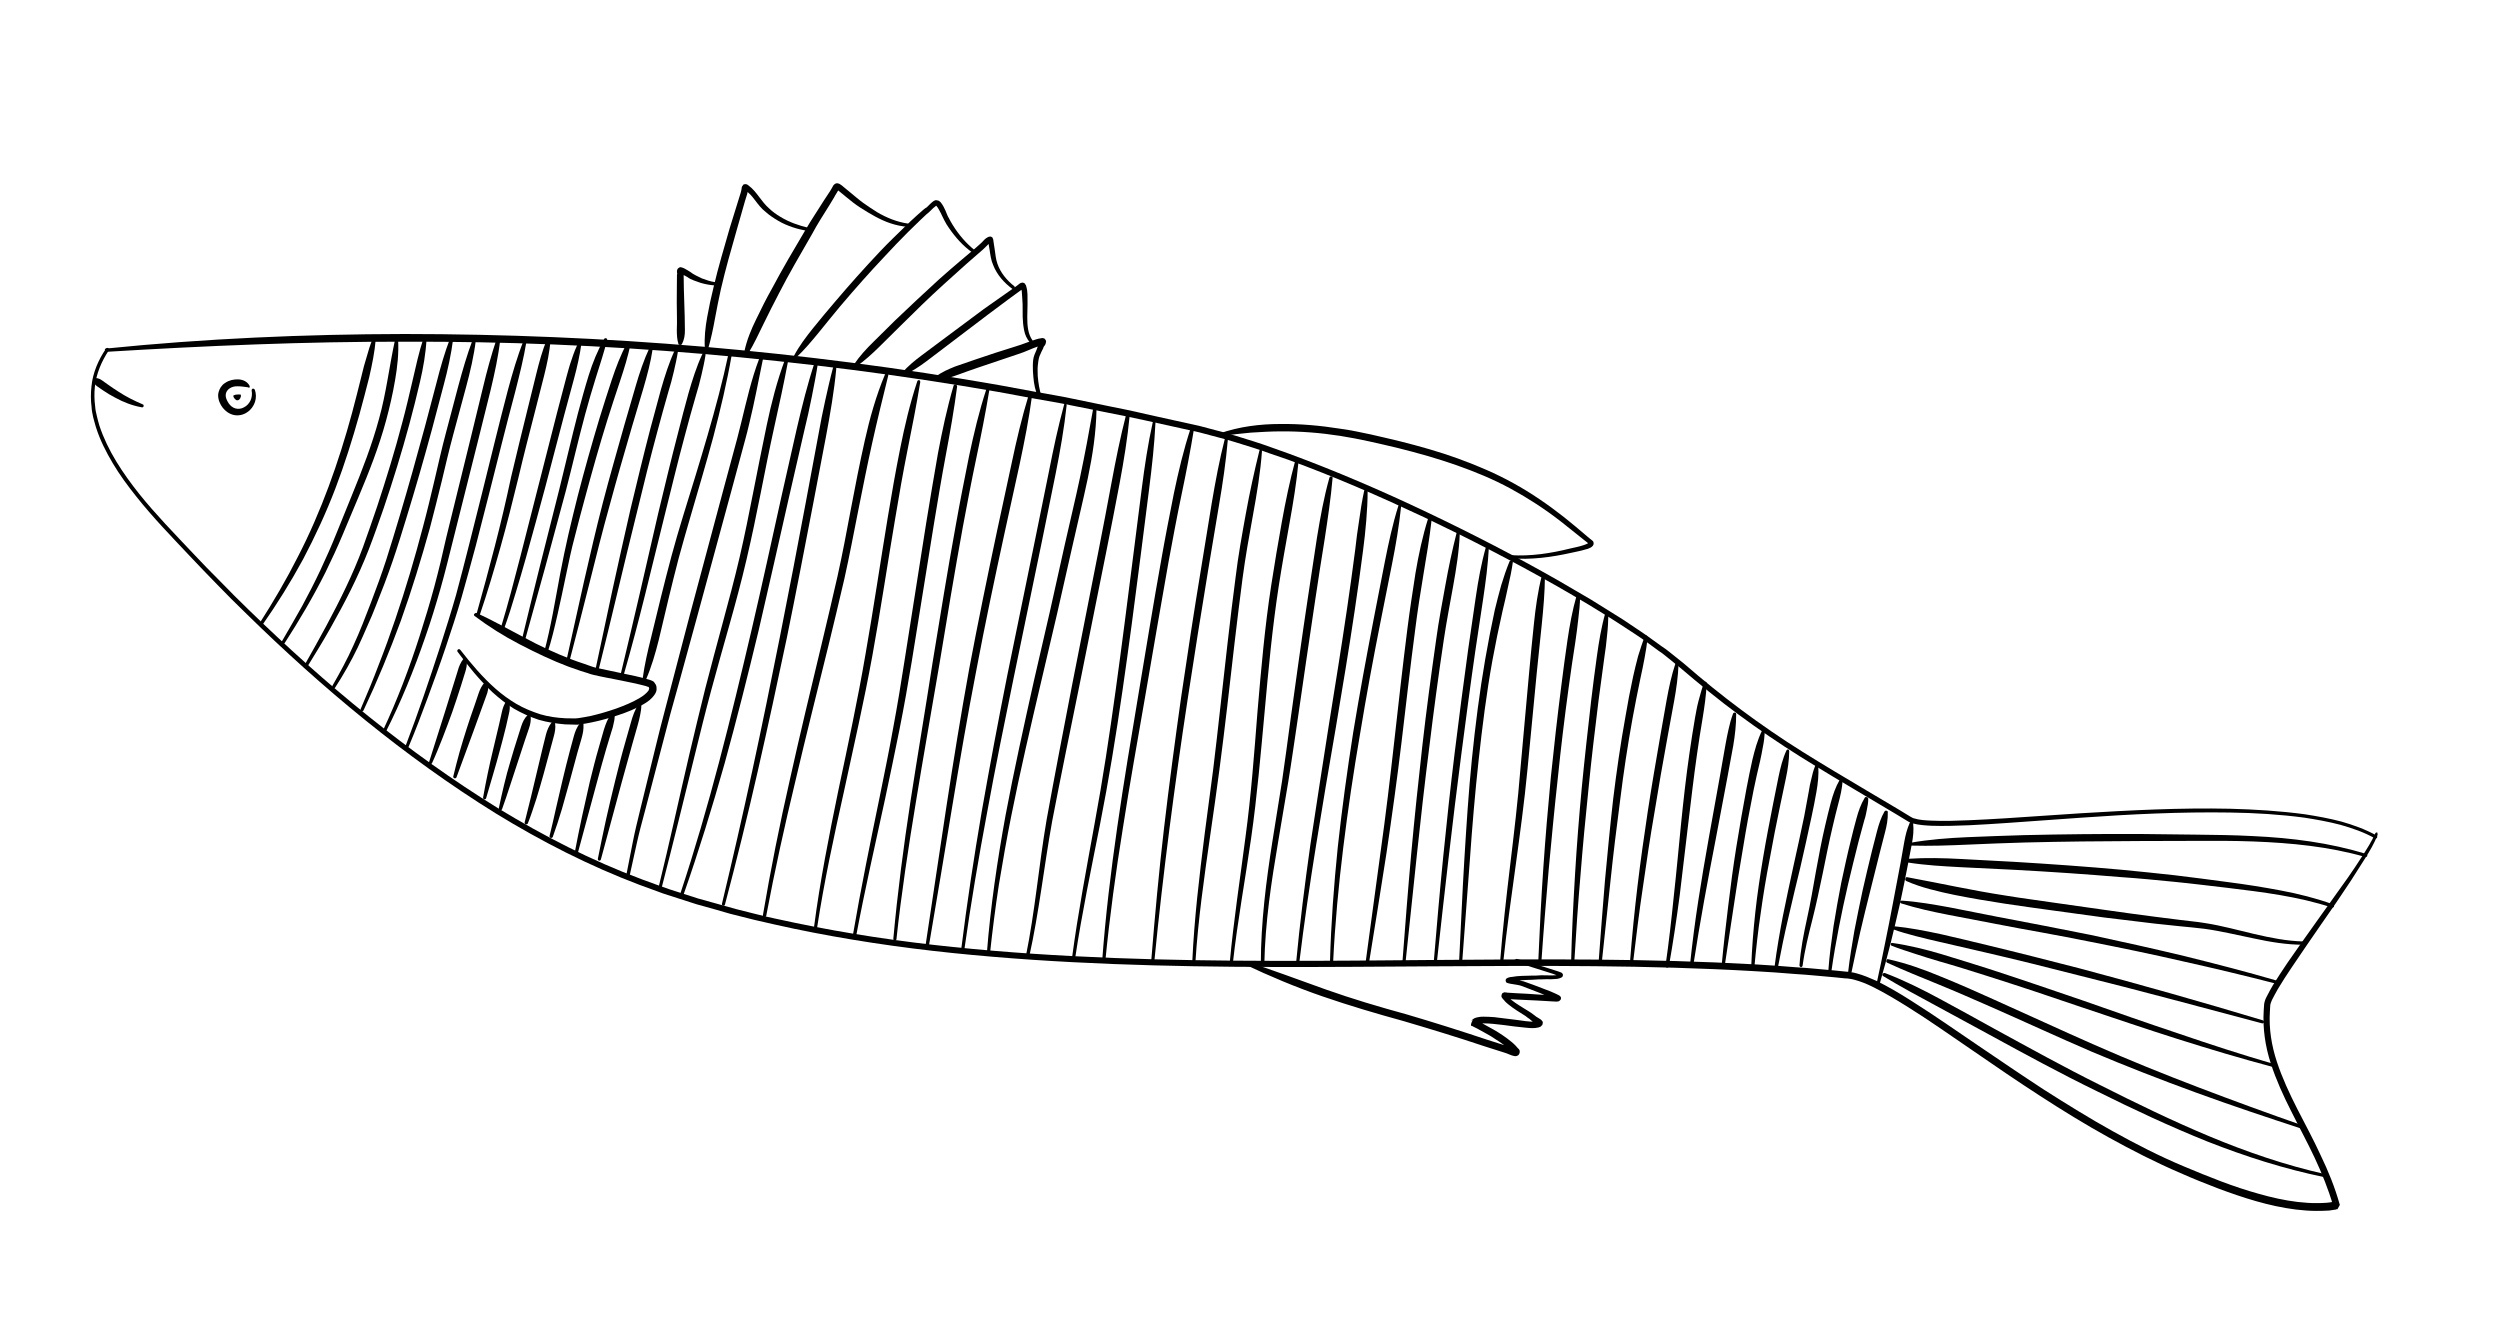 <svg width="726" height="388" viewBox="0 0 726 388" fill="none" xmlns="http://www.w3.org/2000/svg">
<path d="M30.755 101.222C59.565 98.302 88.472 97.052 117.448 96.994C146.404 97.009 175.356 98.198 204.118 100.667C232.953 103.156 261.618 106.852 290.093 111.829L300.754 113.798L306.057 114.736C307.849 115.055 309.642 115.375 311.414 115.767L322.015 117.955C325.579 118.667 329.071 119.359 332.596 120.216L343.158 122.551L348.475 123.728L353.733 125.123L356.362 125.822C357.238 126.054 358.095 126.36 358.971 126.593L364.17 128.208C365.903 128.746 367.616 129.357 369.329 129.969L374.469 131.803C388.061 136.821 401.31 142.531 414.348 148.733C427.386 154.934 440.232 161.555 452.775 168.721C455.897 170.489 458.98 172.404 462.102 174.172C465.185 176.087 468.267 178.001 471.277 179.896C474.247 181.938 477.33 183.852 480.261 186.039L482.487 187.648L483.61 188.416L484.713 189.257L488.96 192.655C494.411 197.39 499.994 201.926 505.729 206.189C511.464 210.451 517.404 214.534 523.497 218.343C529.589 222.153 535.794 225.836 541.999 229.519L551.307 235.043L553.592 236.433L554.734 237.128L555.007 237.278L555.279 237.429C555.406 237.541 555.625 237.599 555.844 237.657C557.431 238.157 559.209 238.237 560.988 238.318C564.544 238.48 568.18 238.349 571.743 238.199C575.306 238.049 578.961 237.845 582.544 237.622L604.225 236.175C618.628 235.302 633.157 234.54 647.629 234.86C654.855 235.056 662.095 235.49 669.27 236.456C672.874 237.021 676.458 237.66 679.964 238.59C683.449 239.594 686.876 240.817 690.144 242.624C690.343 242.756 690.43 243.013 690.278 243.286C690.146 243.486 689.887 243.574 689.615 243.423C686.492 241.655 683.119 240.524 679.707 239.54C676.274 238.629 672.69 237.99 669.159 237.444C662.058 236.498 654.818 236.064 647.645 235.96C633.226 235.733 618.789 236.441 604.346 237.46L582.719 238.999C579.137 239.222 575.461 239.499 571.899 239.649C568.263 239.78 564.7 239.93 560.977 239.803C559.126 239.703 557.347 239.622 555.376 239.098C555.156 239.04 554.864 238.963 554.665 238.832L554.32 238.662L554.047 238.511L552.905 237.816L550.619 236.427L541.312 230.902C535.107 227.219 528.902 223.536 522.809 219.727C516.717 215.917 510.704 211.815 504.895 207.533C499.087 203.251 493.451 198.623 487.981 193.961L483.807 190.582L482.776 189.761L481.653 188.993L479.5 187.403C476.643 185.235 473.56 183.321 470.57 181.353C467.58 179.384 464.477 177.543 461.395 175.629C458.292 173.787 455.19 171.945 452.068 170.177C439.579 163.103 426.733 156.483 413.768 150.301C400.71 144.172 387.554 138.409 374.014 133.483L368.928 131.741C367.215 131.13 365.575 130.538 363.842 129.999L358.716 128.404C357.84 128.171 356.983 127.865 356.107 127.633L353.478 126.935L348.293 125.558L342.976 124.381L332.414 122.047C328.869 121.262 325.378 120.57 321.813 119.859L311.192 117.744C309.42 117.351 307.628 117.032 305.909 116.732L300.605 115.794L289.945 113.825C261.543 108.867 232.858 105.244 204.096 102.775C175.334 100.306 146.455 99.137 117.625 99.233C88.762 99.164 59.855 100.414 31.049 102.161C30.81 102.176 30.557 101.952 30.543 101.713C30.311 101.417 30.516 101.237 30.755 101.222Z" fill="black"/>
<path d="M690.41 242.578C689.446 244.98 688.137 247.212 686.775 249.351C685.413 251.491 684.051 253.631 682.689 255.771C679.892 260.031 677.042 264.199 674.119 268.347C671.269 272.515 668.346 276.664 665.568 280.851C664.133 282.971 662.791 285.038 661.502 287.197C660.894 288.286 660.286 289.376 659.771 290.411C659.54 290.975 659.329 291.466 659.283 291.923L659.174 293.77C658.859 298.688 659.646 303.586 661.188 308.293C662.73 313 664.862 317.551 667.107 321.975C669.405 326.492 671.816 330.882 673.928 335.506C676.133 340.076 678.06 344.807 679.45 349.787L679.503 349.879C678.321 352.222 678.736 350.691 678.524 351.182L678.266 351.27L677.862 351.319L677.125 351.436C676.628 351.539 676.15 351.569 675.6 351.579C674.572 351.619 673.617 351.679 672.608 351.646C670.572 351.653 668.668 351.461 666.691 351.249C662.756 350.753 658.92 349.893 655.143 348.813C651.367 347.734 647.649 346.436 644.025 345.084C642.186 344.362 640.42 343.66 638.581 342.938C636.815 342.235 634.996 341.44 633.177 340.645C626.026 337.577 619.087 334.018 612.28 330.26C605.473 326.502 598.838 322.398 592.315 318.168C585.792 313.938 579.382 309.582 572.992 305.152C566.581 300.796 560.283 296.313 553.721 292.229C550.44 290.187 547.139 288.218 543.759 286.54C542.033 285.692 540.267 284.989 538.515 284.524C538.077 284.408 537.639 284.292 537.181 284.249L536.504 284.148L535.807 284.119L532.915 283.821L527.109 283.298C525.205 283.106 523.281 282.987 521.284 282.848L515.459 282.398L509.687 282.04C478.719 280.239 447.603 280.43 416.487 280.621C385.37 280.813 354.287 281.169 323.161 279.951C307.598 279.342 292.06 278.349 276.608 276.753C261.156 275.158 245.735 272.867 230.478 269.682C226.716 268.841 222.86 268.053 219.117 267.139L213.475 265.721C211.558 265.291 209.699 264.642 207.874 264.158L202.272 262.595L196.729 260.813L193.922 259.913C192.992 259.588 192.043 259.336 191.134 258.939L185.65 256.938C171.098 251.439 157.147 244.302 143.93 236.187C130.732 227.999 118.103 218.868 106.037 209.105C93.97 199.341 82.466 188.946 71.339 178.024L67.198 173.957L63.149 169.836C60.45 167.088 57.771 164.268 55.092 161.448C49.807 155.826 44.356 150.239 39.521 144.112C37.067 141.039 34.778 137.932 32.788 134.59C30.797 131.249 29.012 127.728 27.837 123.978C27.543 123.041 27.322 122.122 27.048 121.112C26.847 120.121 26.627 119.203 26.591 118.177C26.335 116.234 26.337 114.203 26.559 112.229C26.929 108.264 28.579 104.481 30.788 101.237C30.92 101.038 31.252 100.969 31.451 101.1C31.65 101.231 31.717 101.561 31.585 101.761C29.469 104.951 27.951 108.534 27.547 112.335C27.346 114.235 27.383 116.121 27.639 118.064C27.694 119.017 27.915 119.935 28.136 120.853C28.357 121.771 28.577 122.689 28.871 123.627C31.281 130.909 35.633 137.377 40.415 143.412C45.27 149.466 50.667 154.96 55.953 160.582C58.632 163.402 61.311 166.222 64.03 168.897L68.078 173.018L72.219 177.085C83.312 187.841 94.817 198.237 106.903 207.928C118.989 217.619 131.565 226.658 144.709 234.753C157.946 242.795 171.752 249.893 186.251 255.3L191.66 257.281C192.59 257.606 193.519 257.93 194.376 258.235L197.11 259.117L202.653 260.899L208.255 262.462C210.153 262.965 211.958 263.522 213.857 264.025L219.498 265.443C223.221 266.43 227.024 267.125 230.86 267.985C246.043 271.151 261.391 273.422 276.843 275.018C292.295 276.613 307.76 277.587 323.323 278.196C354.376 279.395 385.459 279.038 416.595 278.774C447.732 278.51 478.848 278.319 509.909 280.067L515.754 280.444L521.579 280.894C523.503 281.014 525.5 281.152 527.404 281.345L533.209 281.868L536.102 282.166L536.871 282.213L537.621 282.334C538.152 282.396 538.663 282.532 539.174 282.668C541.145 283.19 542.965 283.985 544.784 284.78C548.31 286.496 551.684 288.484 555.018 290.619C561.633 294.795 567.951 299.205 574.361 303.562C580.771 307.918 587.182 312.275 593.631 316.485C600.174 320.643 606.736 324.727 613.47 328.466C620.204 332.205 627.071 335.744 634.241 338.739C641.338 341.715 648.528 344.637 655.955 346.684C659.659 347.744 663.421 348.585 667.21 349.043C669.114 349.235 671.019 349.427 672.909 349.381C673.844 349.395 674.799 349.335 675.754 349.276C676.159 349.227 676.636 349.197 677.134 349.094L677.797 348.957L678.128 348.889L678.221 348.836C678.102 349.273 678.663 347.78 677.52 349.978L677.554 350.143C676.177 345.402 674.304 340.764 672.172 336.213C670.039 331.662 667.629 327.271 665.404 322.774C663.106 318.257 660.994 313.633 659.418 308.761C657.842 303.889 657.062 298.68 657.383 293.451L657.511 291.531C657.655 290.71 657.926 290 658.23 289.456C658.785 288.274 659.485 287.131 660.093 286.042C661.475 283.829 662.817 281.763 664.252 279.642C667.103 275.474 670.099 271.345 673.022 267.197C675.945 263.048 678.922 258.992 681.845 254.844C683.26 252.796 684.695 250.676 686.057 248.536C687.419 246.396 688.781 244.256 689.778 242.02C689.838 241.801 690.189 241.66 690.388 241.791C690.382 242.102 690.542 242.379 690.41 242.578Z" fill="black"/>
<path d="M237.515 105.523C237.017 108.811 236.373 112.06 235.729 115.31C235.085 118.559 234.368 121.789 233.579 125L229.135 144.343C226.196 157.245 223.31 170.238 220.299 183.12C217.195 196.056 213.966 208.88 210.427 221.7C206.815 234.5 202.933 247.151 198.522 259.739C198.463 259.956 198.186 260.116 197.896 260.039C197.678 259.981 197.519 259.705 197.598 259.415C201.771 246.842 205.436 234.133 208.83 221.275C212.204 208.489 215.308 195.554 218.319 182.672C221.33 169.789 224.143 156.776 227.009 143.856L231.401 124.421C232.906 117.98 234.504 111.486 236.591 105.199C236.65 104.981 236.926 104.822 237.217 104.899C237.395 105.102 237.502 105.286 237.515 105.523Z" fill="black"/>
<path d="M242.858 107.016C242.242 113.616 241.098 120.154 239.882 126.673L236.16 146.21C233.655 159.228 231.15 172.246 228.499 185.226C225.776 198.186 222.98 211.127 220.019 224.101C217.078 237.004 213.9 249.921 210.523 262.707C210.464 262.925 210.187 263.084 209.969 263.027C209.752 262.969 209.593 262.693 209.652 262.476C212.738 249.612 215.679 236.71 218.494 223.696C221.29 210.755 223.94 197.776 226.518 184.777C229.096 171.778 231.602 158.76 234.035 145.723L237.683 126.167C238.255 122.898 238.9 119.648 239.617 116.418C240.334 113.187 241.051 109.957 241.914 106.765C241.972 106.547 242.249 106.388 242.467 106.446C242.738 106.595 242.844 106.779 242.858 107.016Z" fill="black"/>
<path d="M257.957 109.015C256.359 115.509 254.761 122.004 253.308 128.538C251.856 135.071 250.548 141.643 249.241 148.215C247.934 154.787 246.699 161.378 245.227 167.984C243.702 174.498 242.157 181.085 240.559 187.58C237.344 200.642 234.076 213.612 231.025 226.64C227.902 239.649 224.977 252.788 222.508 265.971C222.449 266.188 222.245 266.368 221.935 266.363C221.717 266.305 221.538 266.102 221.544 265.792C223.796 252.552 226.41 239.408 229.407 226.288C232.332 213.148 235.455 200.139 238.598 187.058C240.123 180.544 241.721 174.049 243.193 167.443C244.646 160.91 245.88 154.319 247.115 147.727C248.35 141.136 249.657 134.564 251.129 127.958C252.582 121.425 254.437 114.843 257.051 108.619C257.11 108.401 257.459 108.261 257.658 108.391C257.856 108.522 258.015 108.797 257.957 109.015Z" fill="black"/>
<path d="M267.237 111.01C266.146 117.64 264.837 124.212 263.527 130.784C262.218 137.356 261.054 143.967 259.963 150.597C257.708 163.838 255.744 177.156 253.343 190.358C250.923 203.633 247.942 216.681 245.086 229.84C242.158 242.98 239.321 256.066 237.304 269.292C237.245 269.51 237.021 269.761 236.803 269.703C236.585 269.645 236.407 269.442 236.393 269.205C238.14 255.83 240.758 242.685 243.468 229.488C246.252 216.309 249.088 203.223 251.343 189.982C253.671 176.761 255.616 163.515 257.818 150.183C258.909 143.552 260.073 136.942 261.402 130.297C262.711 123.725 264.257 117.138 266.385 110.706C266.444 110.488 266.721 110.328 267.011 110.405C267.137 110.517 267.296 110.792 267.237 111.01Z" fill="black"/>
<path d="M277.951 112.229C277.077 118.917 275.914 125.528 274.657 132.192C273.421 138.784 272.31 145.486 271.218 152.116L264.776 192.08C263.684 198.711 262.501 205.394 261.172 212.039C259.843 218.684 258.461 225.237 257.06 231.862C254.203 245.021 251.183 258.214 248.69 271.47C248.631 271.688 248.427 271.867 248.116 271.862C247.899 271.804 247.72 271.601 247.726 271.292C250.001 257.978 252.712 244.78 255.442 231.51C256.771 224.865 258.153 218.312 259.336 211.629C260.573 205.037 261.684 198.335 262.703 191.686L269 151.683C270.091 145.052 271.202 138.35 272.366 131.739C273.623 125.075 275.024 118.45 276.934 111.959C276.993 111.741 277.27 111.582 277.488 111.64C277.831 111.809 277.937 111.992 277.951 112.229Z" fill="black"/>
<path d="M287.299 113.31C286.188 120.013 284.879 126.586 283.497 133.139C282.095 139.765 280.859 146.357 279.622 152.949C277.202 166.224 274.999 179.558 272.816 192.819C270.541 206.133 268.193 219.428 266.011 232.689C263.808 246.022 261.771 259.321 260.334 272.703C260.348 272.94 260.051 273.172 259.833 273.114C259.596 273.129 259.364 272.834 259.423 272.616C260.642 259.177 262.408 245.728 264.446 232.428C266.503 219.056 268.759 205.815 270.816 192.443C273.019 179.109 275.129 165.829 277.569 152.481C278.752 145.797 280.062 139.225 281.391 132.58C282.792 125.954 284.339 119.367 286.467 112.934C286.526 112.716 286.802 112.556 287.093 112.633C287.179 112.89 287.358 113.093 287.299 113.31Z" fill="black"/>
<path d="M299.715 114.835C298.822 121.596 297.493 128.241 296.092 134.866L291.742 154.704C288.867 167.935 286.064 181.186 283.552 194.514C280.967 207.823 278.692 221.136 276.471 234.541C274.249 247.946 272.047 261.279 269.753 274.665C269.694 274.883 269.49 275.062 269.179 275.057C268.962 274.999 268.783 274.796 268.789 274.487C270.845 261.115 272.757 247.706 274.834 234.262C276.891 220.891 279.039 207.466 281.479 194.119C283.991 180.791 286.721 167.521 289.544 154.197L293.821 134.34C295.222 127.715 296.769 121.128 298.771 114.584C298.829 114.367 299.106 114.207 299.324 114.265C299.615 114.342 299.701 114.598 299.715 114.835Z" fill="black"/>
<path d="M309.755 117.658C309.046 124.312 307.882 130.923 306.573 137.495L302.574 157.192L294.429 196.548C291.738 209.673 289.047 222.798 286.647 236C284.174 249.183 281.939 262.351 280.067 275.616C280.008 275.834 279.784 276.085 279.566 276.027C279.349 275.969 279.17 275.766 279.156 275.529C280.81 262.207 282.828 248.981 285.083 235.74C287.41 222.518 289.883 209.336 292.501 196.191L300.573 156.816L304.573 137.119C305.218 133.87 305.882 130.547 306.619 127.244C307.356 123.941 308.146 120.73 309.028 117.465C309.087 117.248 309.364 117.088 309.582 117.146C309.654 117.165 309.741 117.421 309.755 117.658Z" fill="black"/>
<path d="M318.424 118.876C318.316 125.612 317.278 132.334 315.897 138.886C314.515 145.439 312.896 152.006 311.442 158.54L306.987 178.194L302.387 197.809C299.314 210.91 296.261 223.938 293.643 237.083C292.334 243.655 291.17 250.265 290.079 256.895C289.061 263.545 288.207 270.16 287.499 276.814C287.513 277.051 287.217 277.283 286.999 277.225C286.761 277.24 286.529 276.945 286.588 276.727C287.642 263.323 289.606 250.005 292.006 236.803C294.478 223.62 297.406 210.481 300.334 197.341L304.861 177.707L309.243 158.034C310.697 151.5 312.317 144.933 313.679 138.453C315.06 131.9 316.277 125.381 317.44 118.77C317.499 118.553 317.703 118.373 318.013 118.378C318.231 118.436 318.41 118.639 318.424 118.876Z" fill="black"/>
<path d="M328.069 120.588C327.433 127.262 326.361 133.819 325.125 140.411C323.908 146.93 322.598 153.502 321.289 160.074L313.42 199.271C310.749 212.323 308.077 225.376 305.551 238.467C303.19 251.524 301.773 264.832 298.864 277.9C298.805 278.117 298.601 278.296 298.291 278.291C298.073 278.233 297.894 278.031 297.9 277.721C300.572 264.669 301.659 251.428 303.914 238.187C306.295 225.058 308.821 211.967 311.347 198.876L319.071 159.641C320.361 153.141 321.597 146.549 322.814 140.031C324.031 133.512 325.34 126.939 327.013 120.464C327.072 120.246 327.348 120.086 327.566 120.144C327.949 120.168 328.128 120.371 328.069 120.588Z" fill="black"/>
<path d="M335.562 122.498C335.256 129.104 334.513 135.594 333.698 142.065L331.214 161.623C329.565 174.637 327.842 187.632 325.955 200.661C324.068 213.691 321.963 226.662 319.422 239.517C316.881 252.373 314.175 265.262 312.235 278.199C312.176 278.417 311.953 278.669 311.735 278.611C311.517 278.553 311.338 278.35 311.324 278.113C313.046 265.118 315.534 252.17 317.857 239.257C320.253 226.363 322.193 213.426 323.988 200.45C325.783 187.474 327.432 174.46 329.082 161.445L331.566 141.887C332.401 135.344 333.361 128.911 334.796 122.45C334.855 122.232 335.132 122.073 335.37 122.058C335.37 122.058 335.548 122.261 335.562 122.498Z" fill="black"/>
<path d="M346.723 124.612C345.671 131.098 344.42 137.453 343.077 143.861C341.735 150.269 340.557 156.643 339.359 163.09C337.056 175.931 334.898 188.81 332.649 201.742C330.419 214.601 328.096 227.514 326.103 240.359C324.019 253.258 322.244 266.161 320.978 279.199C320.992 279.436 320.695 279.668 320.477 279.61C320.24 279.624 320.008 279.33 320.067 279.112C321.023 266.069 322.599 253.036 324.466 240.08C326.333 227.124 328.491 214.245 330.649 201.366C332.806 188.487 334.891 175.589 337.213 162.676C338.338 156.21 339.608 149.782 340.879 143.355C342.221 136.947 343.709 130.577 345.798 124.289C345.857 124.071 346.134 123.911 346.424 123.989C346.623 124.119 346.782 124.395 346.723 124.612Z" fill="black"/>
<path d="M356.572 127.621C356.014 134.005 355.092 140.292 354.026 146.541L350.879 165.38C348.799 177.969 346.812 190.505 344.896 203.061C342.981 215.616 341.212 228.211 339.587 240.843C337.963 253.476 336.503 266.075 335.261 278.731C335.275 278.968 334.979 279.2 334.761 279.142C334.523 279.157 334.292 278.862 334.351 278.645C335.374 265.93 336.543 253.255 338.022 240.583C339.502 227.912 341.199 215.298 342.968 202.704C344.811 190.129 346.746 177.502 348.826 164.912L351.899 146.054C352.966 139.806 354.125 133.503 355.719 127.317C355.778 127.1 356.055 126.94 356.273 126.998C356.452 127.201 356.63 127.404 356.572 127.621Z" fill="black"/>
<path d="M366.48 130.956C366.034 137.214 364.987 143.39 363.867 149.548C362.748 155.705 361.647 161.789 360.838 167.951C359.219 180.275 357.818 192.656 356.397 205.11C355.661 211.291 354.924 217.472 354.095 223.707C353.285 229.868 352.384 236.084 351.501 242.226C349.718 254.584 347.954 266.869 347.154 279.332C347.167 279.569 346.943 279.82 346.653 279.743C346.415 279.758 346.164 279.536 346.242 279.245C346.805 266.797 348.298 254.362 349.864 241.947C350.674 235.785 351.502 229.551 352.312 223.389C353.049 217.208 353.786 211.027 354.45 204.826C355.851 192.445 357.179 180.044 358.817 167.648C359.554 161.467 360.693 155.237 361.793 149.153C362.913 142.995 364.231 136.969 365.734 130.835C365.793 130.618 366.07 130.458 366.288 130.516C366.36 130.535 366.466 130.719 366.48 130.956Z" fill="black"/>
<path d="M377.103 133.938C376.532 140.085 375.524 146.117 374.443 152.129C373.363 158.141 372.282 164.153 371.347 170.203C369.477 182.305 368.353 194.527 367.248 206.676C366.124 218.897 365.072 231.138 363.347 243.278C361.622 255.418 359.369 267.496 358.027 279.659C358.041 279.896 357.745 280.129 357.527 280.071C357.289 280.085 357.057 279.79 357.116 279.573C358.24 267.351 360.13 255.177 361.69 243.071C363.343 230.912 364.229 218.705 365.188 206.518C366.24 194.277 367.291 182.036 369.181 169.862C370.116 163.811 371.144 157.707 372.224 151.695C373.305 145.683 374.55 139.637 376.159 133.687C376.218 133.47 376.495 133.31 376.712 133.368C376.983 133.518 377.162 133.721 377.103 133.938Z" fill="black"/>
<path d="M386.991 138.749C386.478 144.678 385.602 150.511 384.707 156.417C383.738 162.303 382.862 168.136 381.966 174.041C380.194 185.779 378.495 197.537 376.795 209.294C375.9 215.2 375.096 221.052 374.128 226.938C373.159 232.824 372.118 238.691 371.169 244.504C369.18 256.184 367.408 267.923 367.167 279.757C367.181 279.994 366.957 280.245 366.647 280.241C366.409 280.255 366.158 280.033 366.144 279.796C366.167 267.904 367.668 256.017 369.512 244.298C370.408 238.392 371.43 232.598 372.326 226.693C373.202 220.86 373.952 214.916 374.756 209.064C376.382 197.287 378.009 185.51 379.781 173.772C380.677 167.866 381.553 162.033 382.449 156.128C383.417 150.242 384.458 144.375 386.081 138.663C386.139 138.445 386.416 138.285 386.634 138.343C386.871 138.329 386.978 138.512 386.991 138.749Z" fill="black"/>
<path d="M397.16 142.546C397.161 145.423 396.997 148.335 396.76 151.227C396.523 154.119 396.213 156.991 395.831 159.845L394.685 168.405L393.446 177.019C391.753 188.467 389.841 199.857 387.93 211.247C385.946 222.617 384.035 234.007 382.196 245.417C380.357 256.826 378.683 268.201 377.3 279.654C377.314 279.891 377.017 280.123 376.799 280.065C376.581 280.007 376.403 279.805 376.389 279.568C377.482 268.038 378.937 256.605 380.558 245.137C382.252 233.69 384.09 222.28 385.837 210.924C387.676 199.515 389.514 188.106 391.188 176.73L392.407 168.189L393.554 159.629C393.863 156.756 394.245 153.903 394.7 151.068C395.082 148.215 395.537 145.381 396.157 142.513C396.216 142.295 396.42 142.116 396.73 142.12C397.04 142.125 397.219 142.328 397.16 142.546Z" fill="black"/>
<path d="M406.871 147.15C406.291 152.75 405.348 158.254 404.26 163.719L400.996 180.115C398.819 191.046 396.788 202.015 394.975 213.042C393.089 224.05 391.441 235.043 390.083 246.113C388.725 257.183 387.678 268.258 387.139 279.468C387.153 279.705 386.929 279.957 386.638 279.88C386.401 279.894 386.15 279.672 386.228 279.382C386.529 268.187 387.359 257.054 388.499 245.925C389.711 234.817 391.234 223.712 392.974 212.666C394.787 201.639 396.818 190.67 398.942 179.647L402.153 163.16C403.242 157.695 404.402 152.248 406.091 146.865C406.15 146.647 406.427 146.487 406.645 146.545C406.751 146.729 406.93 146.932 406.871 147.15Z" fill="black"/>
<path d="M415.764 150.762C415.151 156.198 414.266 161.484 413.363 166.843C412.459 172.202 411.628 177.58 410.961 182.925C409.537 193.666 408.33 204.466 407.031 215.319C405.751 226.099 404.234 236.894 402.645 247.67C400.982 258.427 399.248 269.164 397.513 279.901C397.454 280.118 397.23 280.37 396.939 280.293C396.721 280.235 396.543 280.032 396.529 279.795L400.915 247.444C402.432 236.649 403.712 225.869 404.918 215.069C406.125 204.269 407.332 193.47 408.703 182.636C409.389 177.219 410.221 171.841 411.052 166.463C411.956 161.104 413.097 155.73 414.747 150.492C414.806 150.274 415.083 150.114 415.373 150.191C415.644 150.341 415.823 150.544 415.764 150.762Z" fill="black"/>
<path d="M423.918 154.794C423.746 160.036 422.881 165.251 421.964 170.373C421.046 175.495 420.036 180.67 419.283 185.758C417.738 196.08 416.338 206.44 415.084 216.839C413.757 227.218 412.595 237.564 411.486 248.001C410.397 258.366 409.288 268.803 408.198 279.168C408.212 279.405 407.916 279.637 407.698 279.579C407.46 279.594 407.228 279.299 407.287 279.081C408.086 268.639 408.885 258.197 409.829 247.794C410.773 237.391 411.882 226.954 413.044 216.608C414.226 206.19 415.625 195.83 417.098 185.489C417.797 180.309 418.807 175.134 419.725 170.012C420.643 164.889 421.726 159.733 423.007 154.708C423.066 154.49 423.342 154.33 423.56 154.388C423.798 154.373 423.904 154.557 423.918 154.794Z" fill="black"/>
<path d="M432.377 158.829C432.238 161.359 432.026 163.869 431.723 166.432C431.439 168.923 431.062 171.467 430.705 173.939L428.453 188.894C427.006 198.853 425.685 208.923 424.383 218.92C423.082 228.917 421.853 238.934 420.697 248.97C419.541 259.006 418.385 269.042 417.301 279.097C417.315 279.334 417.018 279.566 416.8 279.508C416.563 279.523 416.331 279.228 416.39 279.011C417.236 268.97 418.101 258.857 419.112 248.783C420.123 238.708 421.206 228.653 422.435 218.636C423.664 208.62 424.985 198.55 426.359 188.572L428.539 173.597C429.273 168.582 430.151 163.604 431.558 158.69C431.617 158.472 431.893 158.312 432.111 158.37C432.257 158.409 432.363 158.592 432.377 158.829Z" fill="black"/>
<path d="M439.341 163.174C439.004 165.573 438.502 168.006 437.946 170.347C437.464 172.708 436.909 175.049 436.334 177.462L434.794 184.597L433.4 191.77C431.668 201.342 430.465 210.977 429.406 220.65C428.348 230.323 427.528 239.982 426.853 249.679L424.662 278.805C424.675 279.042 424.379 279.274 424.161 279.216C423.923 279.231 423.692 278.936 423.75 278.718C424.28 268.983 424.646 259.281 425.248 249.564C425.851 239.848 426.453 230.132 427.439 220.439C428.424 210.747 429.648 201.039 431.307 191.448L432.628 184.255L434.095 177.101C434.67 174.688 435.298 172.366 435.946 169.971C436.666 167.596 437.439 165.313 438.357 163.068C438.416 162.851 438.766 162.71 438.964 162.841C439.221 162.753 439.327 162.937 439.341 163.174Z" fill="black"/>
<path d="M448.65 167.282C448.616 172.017 448.199 176.728 447.728 181.347C447.238 186.039 446.749 190.73 446.278 195.349L443.576 223.485C442.669 232.887 441.398 242.193 440.127 251.5C438.857 260.806 437.494 270.165 436.534 279.476C436.547 279.713 436.251 279.946 436.033 279.888C435.795 279.902 435.564 279.608 435.623 279.39C436.365 270.021 437.418 260.657 438.543 251.312C439.668 241.968 440.793 232.623 441.535 223.254L444.073 195.153C444.49 190.442 444.98 185.75 445.45 181.131C445.94 176.439 446.575 171.786 447.739 167.195C447.798 166.978 448.075 166.818 448.293 166.876C448.511 166.934 448.617 167.117 448.65 167.282Z" fill="black"/>
<path d="M458.876 173.19C458.815 175.43 458.609 177.63 458.331 179.812C458.125 182.012 457.774 184.175 457.476 186.429L456.476 193.007L455.548 199.604C454.342 208.384 453.282 217.201 452.386 225.985C451.398 234.822 450.575 243.625 449.752 252.428C449.001 261.251 448.251 270.073 447.646 278.934C447.66 279.171 447.363 279.403 447.145 279.345C446.908 279.36 446.657 279.138 446.735 278.848C447.102 270.001 447.562 261.102 448.167 252.241C448.772 243.38 449.522 234.558 450.365 225.682C451.28 216.826 452.269 207.989 453.402 199.19L454.257 192.573L455.184 185.976C455.833 181.559 456.628 177.182 457.858 172.92C457.917 172.702 458.194 172.542 458.412 172.6C458.755 172.769 458.934 172.973 458.876 173.19Z" fill="black"/>
<path d="M467.082 178.173C467.041 180.34 466.928 182.487 466.689 184.524C466.503 186.652 466.244 188.761 465.912 190.85C465.322 195.049 464.804 199.267 464.214 203.465C463.179 211.901 462.143 220.337 461.326 228.83C460.436 237.305 459.638 245.726 458.966 254.258C458.241 262.698 457.662 271.177 457.155 279.675C457.169 279.912 456.945 280.164 456.654 280.087C456.416 280.101 456.165 279.879 456.244 279.589C456.44 271.086 456.875 262.569 457.382 254.071C457.889 245.572 458.561 237.04 459.358 228.619C460.176 220.125 461.138 211.671 462.101 203.216C462.619 198.998 463.136 194.78 463.746 190.508C464.336 186.31 465.019 182.058 466.21 177.941C466.269 177.724 466.546 177.564 466.764 177.622C466.89 177.733 467.068 177.936 467.082 178.173Z" fill="black"/>
<path d="M478.479 185.177C478.259 187.141 477.948 189.158 477.583 191.083C477.218 193.008 476.834 195.006 476.396 196.911L475.21 202.74L474.096 208.587C472.67 216.452 471.482 224.301 470.512 232.209C469.47 240.097 468.5 248.005 467.675 255.951L465.128 279.771C465.142 280.008 464.845 280.24 464.627 280.182C464.39 280.197 464.231 279.921 464.217 279.684C464.804 271.753 465.411 263.749 466.071 255.836C466.823 247.871 467.555 239.978 468.473 231.978C469.443 224.071 470.577 216.129 472.003 208.265L473.064 202.325L474.27 196.424C474.727 194.446 475.164 192.54 475.694 190.581C476.296 188.642 476.879 186.774 477.627 184.873C477.686 184.656 478.035 184.515 478.253 184.573C478.359 184.757 478.465 184.94 478.479 185.177Z" fill="black"/>
<path d="M487.458 192.778C487.316 196.473 486.81 200.071 486.159 203.63L484.186 214.382C482.864 221.574 481.634 228.712 480.458 235.942C479.209 243.153 478.124 250.33 477.113 257.527C476.029 264.704 475.143 272.011 474.276 279.246C474.217 279.464 473.994 279.715 473.776 279.658C473.558 279.6 473.379 279.397 473.365 279.16C473.941 271.848 474.662 264.574 475.528 257.339C476.395 250.105 477.426 242.835 478.51 235.658C479.614 228.409 480.844 221.27 482.093 214.059L483.993 203.289C484.644 199.729 485.388 196.116 486.567 192.619C486.626 192.402 486.902 192.242 487.193 192.319C487.338 192.357 487.517 192.56 487.458 192.778Z" fill="black"/>
<path d="M495.62 198.524C495.532 200.289 495.391 201.962 495.158 203.689C494.924 205.415 494.691 207.142 494.405 208.777L493.579 213.846L492.826 218.934C491.84 225.749 491.072 232.622 490.232 239.475C489.391 246.329 488.623 253.201 487.782 260.055C486.869 266.889 485.863 273.776 484.639 280.606C484.581 280.823 484.376 281.002 484.066 280.998C483.848 280.94 483.669 280.737 483.655 280.5C484.641 273.685 485.41 266.812 486.105 259.92C486.873 253.047 487.476 246.209 488.172 239.317C488.867 232.425 489.635 225.552 490.621 218.737L491.394 213.577L492.239 208.435C492.545 206.728 492.851 205.02 493.302 203.352C493.753 201.683 494.205 200.014 494.821 198.311C494.88 198.094 495.156 197.934 495.447 198.011C495.5 198.103 495.606 198.287 495.62 198.524Z" fill="black"/>
<path d="M504.185 207.334C504.2 210.448 503.831 213.539 503.337 216.518L501.671 225.561L498.245 243.702C497.092 249.694 495.92 255.759 494.84 261.77C493.759 267.781 492.732 273.885 491.797 279.935C491.738 280.152 491.514 280.404 491.224 280.327C491.006 280.269 490.827 280.066 490.813 279.829C491.458 273.702 492.248 267.613 493.183 261.563C494.118 255.513 495.145 249.41 496.225 243.399L499.486 225.292L501.08 216.229C501.327 214.74 501.666 213.197 501.986 211.727C502.305 210.256 502.717 208.733 503.275 207.248C503.333 207.03 503.61 206.871 503.901 206.948C504.046 206.986 504.171 207.097 504.185 207.334Z" fill="black"/>
<path d="M512.495 212.504C512.413 213.959 512.258 215.396 511.958 216.794C511.73 218.211 511.43 219.608 511.13 221.006L510.157 225.18L509.257 229.373C508.129 234.983 507.094 240.54 506.184 246.208C505.202 251.857 504.312 257.452 503.475 263.14L500.911 280.11C500.852 280.327 500.628 280.579 500.41 280.521C500.192 280.463 500.014 280.26 500 280.023C500.527 274.331 501.199 268.678 501.891 262.952C502.563 257.299 503.327 251.592 504.237 245.924C505.147 240.256 506.129 234.607 507.184 228.978L508.012 224.766L508.912 220.572C509.584 217.796 510.33 215.039 511.603 212.345C511.735 212.147 512.012 211.987 512.21 212.117C512.448 212.103 512.554 212.286 512.495 212.504Z" fill="black"/>
<path d="M519.592 218.119C519.559 220.832 519.163 223.448 518.622 226.026L516.978 233.832C515.875 239.06 514.865 244.235 513.928 249.43C512.918 254.605 512.034 259.891 511.314 265.143C510.522 270.376 509.948 275.666 509.466 280.904C509.48 281.141 509.184 281.373 508.966 281.315C508.728 281.33 508.569 281.055 508.555 280.818C508.746 275.503 509.175 270.174 509.749 264.883C510.323 259.592 511.135 254.287 512 249.073C512.885 243.787 513.894 238.612 514.924 233.365L516.495 225.539C517.036 222.961 517.67 220.331 518.793 217.907C518.924 217.709 519.201 217.549 519.399 217.679C519.452 217.771 519.578 217.882 519.592 218.119Z" fill="black"/>
<path d="M528.031 222.47C528.204 225.004 527.921 227.494 527.492 229.946L526.804 233.651L526.042 237.336C525.04 242.202 523.893 247.028 522.818 251.874C521.67 256.701 520.45 261.508 519.376 266.354C518.228 271.181 517.246 275.974 516.316 280.859C516.257 281.076 516.053 281.256 515.743 281.251C515.525 281.193 515.346 280.99 515.332 280.753C515.951 275.863 516.808 270.959 517.737 266.074C518.74 261.209 519.742 256.344 520.816 251.498C521.891 246.652 522.966 241.806 523.949 237.013L524.618 233.381L525.287 229.749C525.455 228.549 525.716 227.297 526.029 226.136C526.27 224.956 526.602 223.722 527.081 222.528C527.159 222.238 527.489 222.17 527.707 222.228C527.892 222.122 527.998 222.305 528.031 222.47Z" fill="black"/>
<path d="M535.109 226.685C534.938 229.05 534.423 231.246 533.835 233.422C533.247 235.599 532.713 237.867 532.198 240.063C531.148 244.527 530.244 249.029 529.34 253.532L527.901 260.303C527.439 262.59 526.852 264.766 526.317 267.035C525.195 271.479 524.073 275.924 523.479 280.431C523.42 280.649 523.196 280.901 522.978 280.843C522.76 280.785 522.581 280.582 522.567 280.345C522.89 275.687 523.795 271.185 524.772 266.701C525.233 264.414 525.748 262.218 526.118 259.984L527.319 253.228C528.151 248.706 528.982 244.184 530.032 239.72C530.566 237.451 531.081 235.256 531.688 233.007C532.295 230.758 533.048 228.548 534.217 226.526C534.348 226.328 534.606 226.241 534.877 226.39C535.061 226.284 535.168 226.468 535.109 226.685Z" fill="black"/>
<path d="M542.54 231.929C542.557 233.022 542.355 234.057 542.134 235.164C541.932 236.199 541.731 237.235 541.384 238.231C540.835 240.262 540.267 242.366 539.719 244.397C538.675 248.552 537.651 252.634 536.679 256.808C535.708 260.982 534.829 265.102 534.023 269.242C533.217 273.382 532.464 277.614 531.875 281.812C531.817 282.029 531.593 282.281 531.375 282.223C531.157 282.165 530.978 281.962 530.964 281.725C531.262 277.45 531.85 273.252 532.458 268.982C533.138 264.73 533.872 260.571 534.698 256.359C535.596 252.165 536.495 247.972 537.539 243.818C538.014 241.767 538.582 239.663 539.131 237.632C539.679 235.601 540.393 233.535 541.523 231.659C541.654 231.46 541.912 231.373 542.183 231.523C542.473 231.6 542.507 231.765 542.54 231.929Z" fill="black"/>
<path d="M548.213 235.848C548.284 237.888 547.9 239.885 547.391 241.771L545.915 247.522L543.017 259.114C542.051 262.978 541.085 266.842 540.211 270.653C539.317 274.536 538.516 278.366 537.695 282.269C537.636 282.487 537.432 282.666 537.122 282.661C536.904 282.603 536.726 282.4 536.712 282.163C537.169 278.164 537.825 274.295 538.501 270.354C539.249 266.432 540.07 262.529 540.891 258.626C541.784 254.743 542.678 250.86 543.644 246.996L545.119 241.246C545.629 239.36 546.231 237.42 547.249 235.669C547.38 235.471 547.657 235.311 547.928 235.461C548.146 235.519 548.252 235.702 548.213 235.848Z" fill="black"/>
<path d="M555.573 239.053C555.81 241.06 555.571 243.096 555.207 245.021L554.096 250.868C553.368 254.718 552.548 258.621 551.747 262.451C550.855 266.335 549.981 270.146 549.016 274.01C548.05 277.874 547.032 281.646 545.921 285.472C545.862 285.69 545.585 285.849 545.367 285.791C545.149 285.733 544.99 285.458 545.049 285.24C545.849 281.41 546.742 277.526 547.47 273.677C548.271 269.846 549.018 265.924 549.746 262.074C550.474 258.224 551.221 254.302 551.949 250.453L552.968 244.659C553.15 243.696 553.332 242.734 553.587 241.791C553.842 240.847 554.169 239.924 554.589 238.947C554.74 238.676 554.997 238.589 555.268 238.739C555.413 238.777 555.539 238.888 555.573 239.053Z" fill="black"/>
<path d="M228.87 104.779C227.675 111.225 226.261 117.613 224.848 124.001C223.434 130.388 222.166 136.815 220.897 143.242C219.629 149.668 218.288 156.075 216.782 162.516C215.296 168.885 213.573 175.269 211.796 181.56C210.019 187.851 208.242 194.143 206.538 200.453C204.834 206.764 203.276 213.114 201.717 219.463C198.599 232.162 195.462 244.933 192.199 257.593C192.141 257.81 191.864 257.97 191.646 257.912C191.428 257.854 191.269 257.579 191.328 257.361C194.445 244.662 197.2 231.867 200.192 219.057C201.678 212.689 203.237 206.339 204.815 199.917C206.447 193.587 208.17 187.204 209.874 180.893C211.578 174.583 213.282 168.272 214.769 161.904C216.255 155.535 217.523 149.108 218.792 142.682C220.06 136.255 221.328 129.829 222.669 123.421C224.01 117.014 225.661 110.611 227.946 104.455C228.005 104.238 228.282 104.078 228.572 104.155C228.751 104.358 228.929 104.561 228.87 104.779Z" fill="black"/>
<path d="M221.585 104.163C220.264 110.498 219.108 116.798 217.569 123.075C217.211 124.69 216.8 126.213 216.369 127.809L215.096 132.523L212.57 141.881L202.395 179.289L197.27 197.984L194.672 207.321C193.83 210.44 193.06 213.579 192.218 216.698L187.312 235.45C186.47 238.569 185.628 241.688 184.931 244.846L182.841 254.319C182.782 254.536 182.578 254.715 182.268 254.711C182.05 254.653 181.872 254.45 181.877 254.14L183.75 244.61C184.374 241.433 185.143 238.294 185.913 235.156L190.529 216.326C191.298 213.188 192.068 210.05 192.91 206.931L195.363 197.554L200.269 178.802L210.3 141.354L212.826 131.998L214.079 127.355C214.49 125.832 214.848 124.217 215.26 122.694C216.798 116.417 218.192 110.102 220.549 103.965C220.607 103.748 220.884 103.588 221.175 103.665C221.485 103.67 221.571 103.926 221.585 104.163Z" fill="black"/>
<path d="M27.637 109.779C28.499 109.774 29.116 110.093 29.641 110.467C30.166 110.84 30.691 111.214 31.216 111.587C32.266 112.334 33.388 113.1 34.457 113.774C36.649 115.214 38.993 116.383 41.449 117.425C41.668 117.483 41.808 117.832 41.676 118.031C41.617 118.25 41.359 118.338 41.14 118.279C38.453 117.801 35.831 116.793 33.381 115.44C32.146 114.8 31.003 114.107 29.881 113.34C29.283 112.948 28.758 112.574 28.233 112.201C27.709 111.827 27.223 111.308 26.982 110.464C26.915 110.133 27.087 109.789 27.418 109.721C27.544 109.832 27.617 109.852 27.637 109.779Z" fill="black"/>
<path d="M71.919 112.46C70.787 112.315 69.966 112.175 69.105 112.181C68.264 112.113 67.344 112.337 66.677 112.783C66.009 113.23 65.594 113.899 65.543 114.665C65.492 115.43 65.825 116.22 66.377 117.068C66.875 117.824 67.578 118.4 68.38 118.613C69.181 118.825 70.062 118.747 70.895 118.267C71.708 117.859 72.381 117.103 72.763 116.269C73.145 115.435 73.275 114.378 73.073 113.389C73.06 113.152 73.211 112.88 73.45 112.866C73.688 112.851 73.887 112.982 73.993 113.166C74.393 114.285 74.443 115.545 74.035 116.762C73.648 117.906 72.876 119.026 71.745 119.739C70.688 120.472 69.272 120.798 67.941 120.523C66.61 120.247 65.436 119.39 64.685 118.412C63.934 117.433 63.336 116.183 63.345 114.705C63.385 114.559 63.371 114.322 63.41 114.177L63.548 113.668C63.646 113.304 63.818 112.96 63.969 112.688C64.14 112.344 64.438 112.111 64.589 111.84C64.814 111.588 65.111 111.355 65.389 111.195C66.539 110.409 67.862 110.136 69.18 110.174C70.497 110.212 71.822 110.798 72.441 111.975C72.601 112.251 72.522 112.542 72.244 112.702C72.23 112.464 72.085 112.426 71.919 112.46Z" fill="black"/>
<path d="M69.244 114.552C69.793 114.542 69.94 114.58 69.92 114.653L69.953 114.818C69.987 114.983 69.967 115.055 69.927 115.201C69.849 115.492 69.79 115.71 69.472 116.015C69.248 116.268 68.843 116.317 68.572 116.167C68.246 115.925 68.067 115.722 67.908 115.446C67.854 115.354 67.821 115.189 67.768 115.097L67.734 114.932C67.754 114.859 67.847 114.806 68.363 114.631C68.602 114.616 68.932 114.548 69.244 114.552Z" fill="black"/>
<path d="M109.121 98.479C108.813 102.207 108.05 105.893 107.215 109.56C106.307 113.207 105.326 116.834 104.345 120.462C102.311 127.698 100.059 134.877 97.39 141.867C94.722 148.857 91.544 155.711 88.023 162.397C84.45 168.991 80.46 175.397 76.146 181.561C76.014 181.76 75.684 181.827 75.486 181.697C75.288 181.567 75.221 181.238 75.352 181.04C79.395 174.726 83.148 168.334 86.504 161.682C89.932 155.05 92.872 148.21 95.448 141.273C98.044 134.264 100.276 127.158 102.218 119.975C103.199 116.347 104.088 112.773 104.996 109.126C105.414 107.293 105.904 105.479 106.448 103.757C106.938 101.943 107.501 100.148 108.209 98.392C108.268 98.175 108.618 98.034 108.836 98.092C109.001 98.058 109.107 98.242 109.121 98.479Z" fill="black"/>
<path d="M138.515 178.054C143.24 180.241 147.647 182.734 152.167 185.101C156.667 187.541 161.246 189.69 165.996 191.493C167.197 191.967 168.418 192.368 169.566 192.75C170.13 192.978 170.786 193.152 171.35 193.379L172.279 193.703L172.717 193.819C172.863 193.857 173.009 193.896 173.155 193.935C175.582 194.499 178.196 194.957 180.623 195.522C183.144 196.033 185.664 196.544 188.198 197.292C188.563 197.389 188.855 197.466 189.273 197.655C189.346 197.674 189.472 197.786 189.618 197.824C189.744 197.936 189.817 197.955 189.943 198.066C189.997 198.159 189.997 198.159 190.05 198.251C190.156 198.435 190.336 198.639 190.442 198.823C190.529 199.08 190.636 199.264 190.649 199.502C190.663 199.74 190.677 199.977 190.671 200.288C190.611 200.506 190.605 200.817 190.473 201.016C190.414 201.235 190.281 201.434 190.149 201.633C189.224 203.026 188.072 203.814 186.867 204.51C184.549 205.847 182.091 206.835 179.599 207.658C177.108 208.482 174.564 209.213 172.079 209.725C170.826 210.018 169.52 210.219 168.142 210.4C167.81 210.468 167.499 210.464 167.114 210.44C166.802 210.436 166.418 210.412 166.106 210.408L164.164 210.361C161.564 210.142 158.931 209.757 156.397 209.008C153.883 208.186 151.447 207.073 149.217 205.781C147.007 204.415 144.948 202.778 143.002 201.014C139.203 197.433 135.979 193.458 132.888 189.284C132.709 189.081 132.788 188.79 132.993 188.61C133.198 188.43 133.49 188.507 133.67 188.711C136.8 192.739 140.116 196.66 143.902 200.004C145.795 201.675 147.82 203.148 149.977 204.421C152.134 205.694 154.463 206.623 156.832 207.406C159.22 208.116 161.707 208.463 164.253 208.59L166.123 208.617C166.434 208.621 166.746 208.626 167.058 208.63C167.369 208.635 167.627 208.547 167.939 208.552C169.152 208.405 170.404 208.112 171.637 207.892C174.142 207.306 176.521 206.609 178.939 205.767C181.285 204.905 183.65 203.97 185.802 202.667C186.822 202.079 187.828 201.253 188.337 200.529C188.529 200.111 188.588 199.893 188.428 199.616C188.375 199.524 188.322 199.432 188.249 199.413C188.196 199.321 188.249 199.413 188.249 199.413C188.302 199.505 188.302 199.505 188.375 199.524C188.375 199.524 188.375 199.525 188.302 199.505C188.083 199.447 187.811 199.297 187.519 199.22C185.111 198.582 182.591 198.071 180.07 197.56C177.55 197.049 175.01 196.611 172.436 196.008C172.29 195.969 172.071 195.911 171.925 195.872L171.488 195.756L170.559 195.432C169.902 195.259 169.338 195.031 168.681 194.857C167.461 194.456 166.26 193.982 165.039 193.581C160.215 191.758 155.51 189.498 150.918 187.112C146.325 184.725 141.977 182.014 137.821 178.884C137.621 178.754 137.555 178.424 137.76 178.244C138.058 178.011 138.316 177.923 138.515 178.054Z" fill="black"/>
<path d="M186.608 197.174C187.158 193.122 188.07 189.166 189.055 185.23L191.937 173.402C192.922 169.466 193.926 165.457 194.984 161.54C196.041 157.623 197.191 153.653 198.393 149.775C200.799 142.018 203.224 134.189 205.484 126.394C207.744 118.599 209.859 110.765 211.539 102.815C211.597 102.598 211.801 102.419 212.112 102.424C212.329 102.482 212.508 102.685 212.502 102.994C211.113 111.021 209.197 118.985 207.135 126.911C205 134.817 202.667 142.593 200.407 150.388C199.277 154.286 198.147 158.183 197.089 162.1C196.032 166.017 195.119 169.973 194.134 173.909L191.305 185.828C190.321 189.765 189.171 193.735 187.533 197.497C187.401 197.695 187.125 197.855 186.926 197.725C186.656 197.575 186.55 197.391 186.608 197.174Z" fill="black"/>
<path d="M186.235 204.682C186.27 205.702 186.088 206.664 185.906 207.627C185.724 208.589 185.47 209.532 185.215 210.475L183.634 216.041L180.544 227.193C179.545 230.892 178.526 234.664 177.527 238.364L174.491 249.607C174.432 249.825 174.155 249.985 173.938 249.927C173.72 249.869 173.561 249.593 173.619 249.376C174.328 245.599 175.201 241.788 175.983 238.031C176.856 234.22 177.71 230.482 178.656 226.691C179.602 222.9 180.529 219.181 181.62 215.428L183.201 209.862C183.711 207.976 184.365 206.129 185.436 204.47C185.567 204.271 185.897 204.203 186.095 204.334C186.095 204.334 186.201 204.517 186.235 204.682Z" fill="black"/>
<path d="M178.539 207.376C178.521 208.304 178.451 209.141 178.216 210.011C178.054 210.901 177.838 211.699 177.53 212.55C177.007 214.2 176.557 215.868 176.033 217.517C175.059 220.835 174.158 224.171 173.237 227.581C172.336 230.918 171.415 234.327 170.514 237.664C169.613 241.001 168.692 244.41 167.79 247.747C167.732 247.965 167.455 248.124 167.237 248.066C167.019 248.008 166.86 247.733 166.919 247.515C167.529 244.101 168.305 240.653 168.989 237.258C169.745 233.883 170.52 230.435 171.276 227.059C172.105 223.703 172.953 220.275 173.927 216.957C174.378 215.289 174.901 213.64 175.371 211.899C175.894 210.25 176.49 208.62 177.595 207.125C177.726 206.927 178.056 206.859 178.254 206.989C178.472 207.047 178.597 207.158 178.539 207.376Z" fill="black"/>
<path d="M204.89 103.067C204.579 105.084 204.142 106.989 203.686 108.967C203.23 110.945 202.721 112.831 202.119 114.77L200.48 120.553L198.913 126.356C196.837 134.045 194.979 141.792 193.048 149.52L187.309 172.794C185.378 180.521 183.355 188.302 181.133 195.952C181.075 196.17 180.798 196.33 180.58 196.272C180.363 196.214 180.204 195.938 180.262 195.721C182.12 187.974 183.979 180.227 185.764 172.461L191.14 149.09C192.999 141.343 194.877 133.524 196.88 125.816L198.374 119.993L199.941 114.19C201.052 110.365 202.235 106.559 203.926 102.889C204.058 102.691 204.334 102.531 204.533 102.661C204.843 102.666 204.929 102.922 204.89 103.067Z" fill="black"/>
<path d="M196.877 102.023C196.566 104.04 196.13 105.945 195.674 107.923C195.217 109.901 194.708 111.786 194.107 113.726C192.996 117.551 191.958 121.396 190.919 125.24C188.843 132.929 186.912 140.656 185.054 148.403C183.123 156.131 181.264 163.878 179.406 171.624C177.548 179.371 175.689 187.118 173.738 194.918C173.68 195.136 173.403 195.295 173.185 195.237C172.967 195.18 172.808 194.904 172.867 194.687L177.861 171.291C179.575 163.506 181.288 155.721 183.093 147.882C184.952 140.135 186.83 132.316 188.833 124.608C189.871 120.763 190.909 116.919 191.967 113.002C193.078 109.176 194.261 105.371 195.953 101.7C196.084 101.502 196.361 101.342 196.559 101.472C196.83 101.622 196.936 101.806 196.877 102.023Z" fill="black"/>
<path d="M169.445 210.323C169.467 211.107 169.436 211.798 169.332 212.47C169.228 213.143 169.032 213.868 168.856 214.521L167.686 218.564L165.471 226.762L163.184 234.939C162.367 237.677 161.477 240.395 160.534 243.021C160.475 243.239 160.198 243.399 159.908 243.321C159.69 243.264 159.531 242.988 159.59 242.77C160.262 239.994 160.914 237.291 161.514 234.495L163.438 226.221C164.11 223.445 164.762 220.742 165.507 217.985L166.624 213.85C166.996 212.472 167.514 211.132 168.448 209.981C168.579 209.782 168.909 209.715 169.16 209.937C169.359 210.067 169.412 210.159 169.445 210.323Z" fill="black"/>
<path d="M161.213 210.076C161.388 211.445 161.147 212.625 160.814 213.858L159.834 217.485L157.874 224.74C157.227 227.134 156.488 229.581 155.769 231.955C154.957 234.383 154.238 236.758 153.3 239.075C153.241 239.292 152.965 239.452 152.674 239.375C152.456 239.317 152.297 239.041 152.356 238.824C152.93 236.41 153.597 233.944 154.171 231.531L155.913 224.218C156.487 221.805 157.081 219.319 157.655 216.906L158.562 213.26C158.895 212.026 159.374 210.832 160.196 209.806C160.4 209.627 160.73 209.559 160.908 209.762C161.107 209.893 161.16 209.985 161.213 210.076Z" fill="black"/>
<path d="M154.112 207.951C154.235 209.228 153.994 210.408 153.627 211.477L152.488 214.829L150.282 221.551L148.076 228.274C147.323 230.485 146.623 232.787 145.798 234.978C145.739 235.195 145.462 235.355 145.171 235.278C144.953 235.22 144.794 234.944 144.853 234.727C145.315 232.439 145.87 230.098 146.405 227.83C146.94 225.562 147.567 223.241 148.248 221.011C148.928 218.781 149.556 216.46 150.309 214.25L151.375 210.878C151.761 209.737 152.201 208.688 153.168 207.701C153.372 207.522 153.702 207.453 153.881 207.656C154.026 207.695 154.059 207.86 154.112 207.951Z" fill="black"/>
<path d="M147.894 203.736C148.162 205.051 148.066 206.27 147.752 207.43L146.957 210.951C146.402 213.292 145.775 215.613 145.148 217.935C144.52 220.256 143.893 222.578 143.193 224.88L141.167 231.805C141.108 232.023 140.831 232.183 140.613 232.125C140.395 232.067 140.236 231.791 140.295 231.573C140.704 229.194 141.186 226.834 141.668 224.474C142.15 222.114 142.704 219.773 143.259 217.433L144.923 210.41L145.718 206.89C145.959 205.71 146.346 204.568 147.095 203.523C147.246 203.252 147.556 203.257 147.827 203.407C147.788 203.552 147.914 203.663 147.894 203.736Z" fill="black"/>
<path d="M141.801 198.46C141.924 199.736 141.663 200.989 141.224 202.039L139.993 205.444L137.551 212.181L132.573 225.71C132.515 225.928 132.238 226.087 131.947 226.01C131.729 225.952 131.57 225.676 131.629 225.459C132.183 223.118 132.809 220.796 133.436 218.474C134.063 216.153 134.835 213.87 135.535 211.568C136.307 209.285 137.006 206.982 137.851 204.719L139.01 201.294C139.396 200.153 139.927 199.05 140.803 198.116C141.007 197.937 141.337 197.869 141.516 198.072C141.714 198.203 141.767 198.295 141.801 198.46Z" fill="black"/>
<path d="M115.602 98.571C115.856 102.527 115.398 106.526 114.721 110.468C114.045 114.41 113.151 118.294 112.111 122.14C110.032 129.83 107.1 137.217 104.043 144.493L99.458 155.406C97.929 159.043 96.255 162.642 94.509 166.222C90.963 173.29 86.928 180.15 82.641 186.789C82.51 186.987 82.18 187.055 81.982 186.924C81.784 186.794 81.697 186.538 81.848 186.267C83.866 182.837 85.791 179.46 87.736 176.01C89.608 172.542 91.407 169.054 93.061 165.527C94.716 162 96.317 158.382 97.773 154.725L102.213 143.773C105.198 136.478 108.037 129.145 110.077 121.599C112.189 114.073 113.047 106.291 114.744 98.577C114.803 98.359 115.007 98.18 115.317 98.184C115.409 98.131 115.588 98.334 115.602 98.571Z" fill="black"/>
<path d="M123.873 98.364C123.646 102.658 122.911 106.817 121.958 110.918C121.005 115.02 119.96 119.174 118.861 123.237C116.645 131.435 114.138 139.556 111.432 147.546C110.043 151.532 108.654 155.517 107.101 159.537C105.566 163.484 103.814 167.373 101.917 171.223C100.039 175.001 98.015 178.74 95.92 182.461C93.824 186.181 91.603 189.79 89.381 193.399C89.25 193.597 88.992 193.684 88.722 193.535C88.523 193.404 88.437 193.148 88.588 192.877C92.76 185.51 96.859 178.122 100.47 170.528C102.275 166.731 103.935 162.895 105.396 158.928C106.858 154.962 108.174 150.958 109.563 146.972C112.196 138.962 114.683 130.914 116.807 122.769C117.906 118.707 118.859 114.605 119.812 110.504C120.765 106.403 121.646 102.282 122.962 98.277C123.021 98.059 123.298 97.9 123.588 97.977C123.753 97.943 123.859 98.127 123.873 98.364Z" fill="black"/>
<path d="M131.591 98.476C131.016 102.911 130.057 107.321 128.901 111.601C127.744 115.881 126.641 120.253 125.484 124.533C123.151 133.166 120.673 141.76 118.049 150.315C116.747 154.557 115.426 158.871 113.979 163.074C112.532 167.277 110.92 171.513 109.255 175.658C108.449 177.777 107.589 179.803 106.638 181.883C105.779 183.909 104.828 185.989 103.896 187.997C101.941 192.064 99.714 195.982 97.309 199.698C97.178 199.896 96.848 199.964 96.65 199.833C96.452 199.703 96.365 199.447 96.516 199.176C98.723 195.33 100.877 191.393 102.668 187.359C104.531 183.344 106.123 179.18 107.715 175.016C109.308 170.852 110.828 166.668 112.202 162.446C113.577 158.224 114.806 153.963 116.127 149.649C118.678 141.075 121.064 132.534 123.397 123.901C124.554 119.621 125.658 115.249 126.814 110.969C127.898 106.67 129.147 102.337 130.74 98.172C130.798 97.955 131.075 97.795 131.365 97.872C131.471 98.056 131.578 98.24 131.591 98.476Z" fill="black"/>
<path d="M138.193 98.689C137.633 103.361 136.544 107.969 135.33 112.467L131.667 126.032C130.453 130.529 129.384 135.066 128.295 139.674C127.153 144.191 126.065 148.8 124.831 153.37C122.31 162.418 119.572 171.408 116.397 180.283C113.15 189.138 109.559 197.824 105.552 206.321C105.42 206.52 105.144 206.679 104.945 206.549C104.747 206.418 104.588 206.143 104.719 205.944C106.587 201.621 108.363 197.35 110.013 192.969C111.736 188.606 113.314 184.205 114.818 179.785C117.828 170.945 120.494 161.935 122.85 152.921C124.065 148.423 125.153 143.815 126.222 139.278C127.291 134.742 128.307 130.114 129.522 125.617L133.111 112.032C134.326 107.535 135.632 102.984 137.282 98.602C137.341 98.385 137.618 98.225 137.908 98.303C138.073 98.269 138.179 98.452 138.193 98.689Z" fill="black"/>
<path d="M145.282 98.551C144.716 103.532 143.641 108.377 142.494 113.203L138.906 127.643L131.659 156.504C130.439 161.311 129.292 166.137 127.927 170.905C126.562 175.674 125.124 180.422 123.468 185.113C120.229 194.515 116.482 203.781 111.994 212.617C111.863 212.815 111.586 212.975 111.388 212.844C111.19 212.714 111.103 212.457 111.162 212.24C115.359 203.327 118.888 194.003 121.89 184.616C123.4 179.887 124.819 175.21 126.111 170.422C127.404 165.635 128.532 160.881 129.606 156.036L136.708 127.137L140.222 112.677C141.37 107.851 142.662 103.063 144.246 98.353C144.304 98.135 144.581 97.976 144.872 98.053C145.162 98.13 145.341 98.333 145.282 98.551Z" fill="black"/>
<path d="M152.938 98.879C152.115 103.947 150.856 108.899 149.596 113.851C148.264 118.784 147.005 123.735 145.746 128.687C143.227 138.591 140.781 148.514 138.171 158.47C136.839 163.403 135.507 168.335 134.083 173.321C132.678 178.234 131.036 183.162 129.414 188.017C127.791 192.873 126.024 197.689 124.256 202.506C122.489 207.323 120.649 212.12 118.683 216.806C118.624 217.024 118.275 217.164 118.076 217.034C117.859 216.976 117.719 216.628 117.85 216.429C121.511 206.907 124.756 197.197 127.928 187.467C129.478 182.592 131.028 177.718 132.432 172.804C133.764 167.872 135.023 162.92 136.282 157.968C138.801 148.065 141.247 138.142 143.693 128.219C144.952 123.267 146.139 118.296 147.471 113.363C148.803 108.431 150.207 103.518 152.12 98.74C152.179 98.522 152.528 98.382 152.746 98.439C152.818 98.459 152.924 98.642 152.938 98.879Z" fill="black"/>
<path d="M159.859 98.779C159.611 102.289 158.875 105.592 158.046 108.948L155.508 118.924C153.779 125.617 152.069 132.237 150.505 138.896C148.848 145.608 147.21 152.248 145.336 158.902C143.461 165.556 141.534 172.118 139.296 178.676C139.237 178.893 138.961 179.053 138.67 178.976C138.453 178.918 138.293 178.642 138.352 178.425C140.207 171.843 142.009 165.17 143.719 158.55C145.429 151.929 147.013 145.198 148.432 138.5C150.016 131.769 151.654 125.129 153.31 118.417L155.776 108.422C156.604 105.066 157.486 101.802 158.822 98.581C158.881 98.363 159.23 98.223 159.428 98.353C159.719 98.431 159.825 98.614 159.859 98.779Z" fill="black"/>
<path d="M135.554 191.432C135.711 192.873 135.431 194.198 135.025 195.412L133.841 199.219C133.083 201.739 132.16 204.293 131.329 206.793C130.425 209.274 129.521 211.756 128.525 214.29C127.549 216.752 126.573 219.214 125.451 221.638C125.319 221.836 125.042 221.995 124.844 221.865C124.626 221.807 124.539 221.551 124.598 221.333L129.386 206.199L131.733 198.658L132.917 194.852C133.269 193.546 133.748 192.351 134.682 191.2C134.813 191.001 135.144 190.934 135.395 191.156C135.468 191.175 135.594 191.286 135.554 191.432Z" fill="black"/>
<path d="M189.542 101.316C188.959 105.204 187.941 108.976 186.83 112.801L183.485 124.04C181.303 131.545 179.121 139.05 177.085 146.593C174.975 154.118 173.084 161.7 171.192 169.283C169.301 176.865 167.337 184.428 165.353 192.063C165.294 192.281 165.018 192.441 164.8 192.383C164.582 192.325 164.423 192.049 164.482 191.832C166.156 184.191 167.902 176.571 169.595 168.858C171.341 161.237 173.107 153.543 175.071 145.98C177.035 138.417 179.237 130.84 181.346 123.315L184.619 112.057C185.71 108.305 186.946 104.591 188.618 100.993C188.749 100.795 189.026 100.635 189.224 100.765C189.495 100.915 189.581 101.171 189.542 101.316Z" fill="black"/>
<path d="M183.169 99.694C182.368 103.524 181.204 107.257 179.987 110.898C178.751 114.612 177.534 118.254 176.371 121.987C174.063 129.381 171.973 136.833 169.936 144.377C168.917 148.149 167.918 151.849 166.972 155.64C165.953 159.412 165.172 163.169 164.372 166.999C163.571 170.829 162.79 174.586 161.917 178.397C161.044 182.207 160.17 186.018 158.934 189.732C158.875 189.949 158.599 190.109 158.308 190.032C158.09 189.974 157.931 189.699 157.99 189.481C160.007 182.01 161.226 174.326 162.663 166.7C163.391 162.851 164.191 159.021 165.045 155.283C165.918 151.473 166.864 147.681 167.79 143.963C169.755 136.399 171.845 128.947 174.1 121.461C175.264 117.728 176.427 113.995 177.644 110.353C178.88 106.639 180.242 103.036 182.112 99.569C182.244 99.37 182.521 99.211 182.792 99.361C183.121 99.293 183.155 99.457 183.169 99.694Z" fill="black"/>
<path d="M176.305 98.724C175.379 102.443 174.182 106.012 173.058 109.6C171.933 113.188 170.881 116.796 169.902 120.423C167.924 127.749 166.256 135.079 164.351 142.425L158.417 164.403C156.366 171.71 154.388 179.036 152.338 186.343C152.279 186.561 152.002 186.721 151.785 186.663C151.567 186.605 151.408 186.329 151.466 186.111C153.227 178.727 155.059 171.362 156.872 164.07L162.424 142.068C164.256 134.703 165.925 127.372 167.85 119.954C168.848 116.255 169.827 112.628 170.971 108.967C172.115 105.307 173.53 101.796 175.454 98.42C175.585 98.222 175.842 98.135 176.113 98.284C176.258 98.323 176.364 98.507 176.305 98.724Z" fill="black"/>
<path d="M168.885 99.549C168.381 103.147 167.606 106.595 166.666 110.076L163.866 120.449L158.41 141.232C156.549 148.123 154.669 155.087 152.736 161.958C151.796 165.44 150.73 168.81 149.718 172.273C148.705 175.735 147.62 179.178 146.409 182.51C146.35 182.728 146.074 182.888 145.783 182.811C145.565 182.753 145.406 182.477 145.465 182.259C147.543 175.427 149.331 168.516 151.139 161.534C152.926 154.623 154.661 147.621 156.449 140.711L161.76 119.889L164.488 109.497C164.958 107.756 165.427 106.015 166.043 104.313C166.585 102.591 167.273 100.909 168.034 99.245C168.165 99.047 168.442 98.887 168.64 99.017C168.765 99.129 168.871 99.312 168.885 99.549Z" fill="black"/>
<path d="M271.844 109.304C273.557 107.993 275.463 107.212 277.37 106.431C279.354 105.765 281.241 105.079 283.226 104.412C287.097 103.059 291.046 101.821 294.995 100.582C296.96 100.01 298.768 99.209 300.851 98.563C301.401 98.383 301.833 98.277 302.462 98.212C302.462 98.212 302.58 98.138 302.776 98.179C302.776 98.179 302.776 98.179 302.874 98.199C302.972 98.22 303.07 98.24 303.168 98.26C303.266 98.281 303.364 98.301 303.344 98.395C303.422 98.51 303.52 98.53 303.598 98.645C303.676 98.759 303.754 98.873 303.734 98.967C303.714 99.061 303.714 99.061 303.792 99.176C303.772 99.27 303.752 99.364 303.732 99.457C303.712 99.552 303.692 99.645 303.672 99.74C303.612 100.021 303.494 100.095 303.474 100.189L303.04 100.785L303.02 100.88L302.98 101.067L302.802 101.423L302.446 102.134L301.852 103.482C301.574 104.308 301.472 105.268 301.37 106.228C301.268 107.188 301.362 108.189 301.358 109.17C301.452 110.171 301.547 111.172 301.739 112.193C301.931 113.215 302.143 114.142 302.453 115.09C302.511 115.299 302.452 115.581 302.117 115.707C301.901 115.76 301.607 115.699 301.549 115.491C300.635 113.534 300.25 111.491 300.082 109.395C299.988 108.394 299.914 107.299 299.938 106.224C299.961 105.15 299.985 104.075 300.421 102.988L301.036 101.546L301.294 100.814L301.472 100.459L301.512 100.271C301.532 100.177 301.552 100.083 301.67 100.009L302.124 99.319C302.144 99.225 302.262 99.151 302.262 99.151C302.262 99.151 302.262 99.151 302.242 99.245C302.242 99.245 302.222 99.339 302.202 99.433L302.182 99.527L302.24 99.736C302.318 99.85 302.416 99.87 302.396 99.964C302.494 99.985 302.474 100.079 302.572 100.099C302.67 100.12 302.67 100.12 302.768 100.14L302.866 100.16C302.964 100.181 303.082 100.107 302.964 100.181C302.532 100.287 301.982 100.467 301.55 100.573C299.683 101.166 297.835 102.155 295.752 102.801L284.06 106.745C282.076 107.411 280.189 108.098 278.302 108.785C276.416 109.471 274.431 110.138 272.331 110.387C272.016 110.42 271.84 110.285 271.802 109.983C271.588 109.545 271.726 109.378 271.844 109.304Z" fill="black"/>
<path d="M262.036 108.153C263.771 106.258 265.642 104.685 267.709 103.153L273.673 98.704C277.688 95.713 281.704 92.722 285.72 89.732C287.766 88.294 289.813 86.856 291.859 85.417L294.87 83.297L295.599 82.761L295.973 82.447C296.091 82.373 296.209 82.3 296.445 82.153L296.543 82.173C296.661 82.099 296.877 82.046 296.975 82.067C297.171 82.107 297.367 82.148 297.445 82.262L297.543 82.282C297.641 82.302 297.719 82.417 297.699 82.51C297.777 82.625 297.855 82.739 297.933 82.853C297.99 83.061 298.048 83.269 298.106 83.477C298.222 83.893 298.26 84.195 298.297 84.497C298.353 85.195 298.429 85.799 298.386 86.476L298.397 88.341L298.32 92.05C298.309 94.499 298.493 96.988 299.838 98.835C299.994 99.064 299.934 99.345 299.698 99.492C299.462 99.639 299.266 99.599 299.09 99.464C298.192 98.396 297.629 97.201 297.4 95.879C297.151 94.651 297.02 93.349 296.987 92.068L296.965 88.338L296.856 86.453C296.781 85.849 296.803 85.266 296.727 84.662C296.69 84.36 296.652 84.058 296.594 83.85C296.516 83.736 296.536 83.642 296.458 83.528L296.83 83.703C297.026 83.744 297.242 83.69 297.262 83.597L297.006 83.837L296.632 84.152L295.904 84.687L292.872 86.901C290.924 88.36 288.857 89.892 286.908 91.351L274.94 100.437L268.955 104.98C266.889 106.512 264.862 107.856 262.484 108.932C262.248 109.079 261.974 108.924 261.818 108.696C261.858 108.508 261.898 108.32 262.036 108.153Z" fill="black"/>
<path d="M247.955 105.906C249.614 103.408 251.605 101.273 253.674 99.251L259.899 93.094C264.135 89.071 268.37 85.049 272.683 81.141C274.829 79.234 277.093 77.253 279.338 75.367L282.705 72.536L284.339 71.111C284.831 70.723 285.363 70.147 285.896 69.572C286.152 69.331 286.526 69.016 286.978 68.816L287.193 68.763C287.291 68.783 287.409 68.71 287.409 68.71C287.213 68.669 287.841 68.603 288.173 68.966C288.505 69.329 288.251 69.08 288.329 69.194L288.309 69.288C288.289 69.382 288.289 69.382 288.387 69.402L288.445 69.61L288.52 70.214C288.674 70.932 288.709 71.723 288.863 72.441C289.072 73.856 289.183 75.252 289.628 76.52C290.498 79.15 292.369 81.4 294.558 83.128C294.733 83.263 294.771 83.565 294.613 83.826C294.475 83.993 294.161 84.026 293.985 83.892C291.601 82.124 289.534 79.833 288.41 76.953C287.789 75.551 287.6 74.041 287.391 72.626C287.237 71.908 287.182 71.21 287.028 70.493L286.933 69.983L286.953 69.889C287.031 70.003 286.875 69.775 287.109 70.117C287.342 70.46 287.99 70.3 287.774 70.353C287.558 70.407 287.302 70.648 287.046 70.888C286.534 71.37 286.12 71.872 285.49 72.428L283.855 73.853L280.587 76.704C278.44 78.611 276.274 80.612 274.127 82.519C269.814 86.427 265.677 90.469 261.52 94.606L255.294 100.763C253.225 102.785 251.059 104.785 248.659 106.444C248.423 106.591 248.129 106.53 247.973 106.302C247.875 106.282 247.817 106.074 247.955 105.906Z" fill="black"/>
<path d="M230.554 103.36C232.097 100.447 234.09 97.822 236.18 95.218C238.251 92.707 240.342 90.103 242.51 87.613C246.749 82.612 251.185 77.652 255.677 72.9C257.924 70.524 260.366 68.188 262.691 65.926C263.853 64.795 265.015 63.664 266.275 62.554C266.905 61.999 267.535 61.443 268.165 60.888L268.657 60.5L268.893 60.353L269.129 60.206L270.035 59.316C270.311 58.981 270.665 58.761 271.039 58.446L271.275 58.299C271.393 58.225 271.491 58.246 271.609 58.172C271.727 58.099 271.825 58.119 272.021 58.16C272.119 58.18 272.119 58.18 272.217 58.2C272.315 58.221 272.413 58.241 272.511 58.261C272.882 58.436 273.038 58.664 273.214 58.799C273.857 59.618 274.207 60.377 274.556 61.135C274.905 61.893 275.137 62.725 275.526 63.296C275.895 63.961 276.245 64.719 276.712 65.404C278.386 68.103 280.511 70.601 282.952 72.577C283.128 72.712 283.166 73.014 283.008 73.275C282.87 73.442 282.556 73.475 282.38 73.341C279.625 71.397 277.402 68.879 275.532 66.139C275.065 65.454 274.598 64.769 274.248 64.011C273.801 63.232 273.55 62.494 273.18 61.83C272.811 61.165 272.462 60.407 272.052 59.93C271.974 59.816 271.876 59.796 271.798 59.681C271.896 59.702 271.896 59.702 272.014 59.628L271.896 59.702C271.66 59.849 271.384 60.183 271.03 60.404L270.124 61.294L269.868 61.535L269.612 61.776L269.12 62.164C268.49 62.719 267.958 63.295 267.328 63.85C266.166 64.981 265.003 66.112 263.841 67.243C261.497 69.599 259.27 71.881 257.004 74.351C252.511 79.103 248.194 83.989 243.955 88.99C241.884 91.501 239.813 94.011 237.723 96.615C235.652 99.126 233.582 101.637 231.159 103.878C230.923 104.025 230.707 104.078 230.454 103.83C230.474 103.736 230.514 103.548 230.554 103.36Z" fill="black"/>
<path d="M216.178 102.006C216.879 98.723 218.148 95.655 219.593 92.721C221.057 89.694 222.502 86.761 224.143 83.868C227.228 78.042 230.587 72.37 233.946 66.699C235.566 63.9 237.5 61.068 239.219 58.289L240.581 56.22L240.739 55.959L240.877 55.792L241.193 55.27C241.371 54.915 241.647 54.58 241.845 54.131L242.003 53.87C242.023 53.776 242.024 53.776 242.142 53.703C242.162 53.609 242.259 53.629 242.397 53.462L242.515 53.388C242.515 53.388 242.515 53.388 242.633 53.315C242.731 53.335 242.751 53.241 242.849 53.262C242.947 53.282 242.967 53.188 243.065 53.209C243.163 53.229 243.163 53.229 243.163 53.229L243.261 53.249C243.359 53.27 243.457 53.29 243.554 53.31C243.75 53.351 243.828 53.465 243.926 53.485C244.376 53.774 244.727 54.043 244.981 54.291L246.894 55.864C248.203 56.919 249.315 57.934 250.644 58.895C251.972 59.856 253.32 60.723 254.669 61.591C257.484 63.252 260.496 64.465 263.67 64.927C263.963 64.988 264.119 65.216 264.059 65.497C263.999 65.779 263.763 65.926 263.567 65.885C261.863 65.728 260.198 65.383 258.672 64.87C257.047 64.337 255.561 63.637 254.094 62.843C252.628 62.049 251.182 61.161 249.833 60.294C248.485 59.427 247.079 58.351 245.868 57.317L243.955 55.744C243.603 55.475 243.35 55.227 243.076 55.072C242.978 55.052 242.978 55.052 242.978 55.052L243.076 55.072C243.174 55.092 243.174 55.092 243.292 55.019C243.39 55.039 243.41 54.945 243.508 54.966L243.626 54.892C243.646 54.798 243.626 54.892 243.626 54.892L243.606 54.986L243.447 55.247C243.269 55.602 242.993 55.937 242.815 56.292L242.499 56.814C242.479 56.908 242.361 56.981 242.321 57.169L242.163 57.43L240.899 59.519C239.18 62.298 237.364 65.056 235.821 67.969C232.56 73.661 229.202 79.333 226.214 85.179C224.672 88.092 223.227 91.026 221.782 93.959C220.338 96.893 218.991 99.846 217.252 102.719C217.094 102.98 216.78 103.013 216.605 102.878C216.195 102.402 216.138 102.194 216.178 102.006Z" fill="black"/>
<path d="M204.683 101.037C204.501 98.061 204.828 95.094 205.351 92.167C205.873 89.24 206.494 86.333 207.212 83.447C208.551 77.654 210.261 72.036 211.894 66.304L214.518 57.84L215.174 55.724L215.214 55.536C215.214 55.536 215.234 55.442 215.254 55.349L215.354 54.88C215.394 54.692 215.336 54.484 215.514 54.13C215.534 54.036 215.534 54.036 215.652 53.962C215.672 53.869 215.79 53.795 215.81 53.702C215.83 53.608 216.066 53.461 216.261 53.502C216.477 53.448 216.575 53.469 216.771 53.509C217.24 53.705 217.142 53.684 217.317 53.819C218.645 54.779 219.599 56.054 220.475 57.215C221.351 58.376 222.227 59.537 223.261 60.437C224.274 61.431 225.426 62.258 226.695 63.011C229.137 64.496 231.894 65.46 234.711 66.143C235.004 66.204 235.16 66.432 235.1 66.713C235.04 66.995 234.804 67.141 234.511 67.081C233.043 66.776 231.576 66.471 230.148 65.979C228.721 65.487 227.314 64.901 226.044 64.148C224.775 63.395 223.427 62.528 222.315 61.514C221.086 60.574 220.132 59.298 219.256 58.138C218.38 56.977 217.484 55.909 216.312 55.177C216.039 55.022 216.312 55.177 216.312 55.177C216.41 55.197 216.508 55.217 216.724 55.164C216.822 55.184 217.057 55.038 217.057 55.038L217.195 54.87C217.195 54.87 217.195 54.87 217.215 54.776C217.215 54.776 217.175 54.964 217.155 55.058L217.133 55.641C217.113 55.735 217.093 55.828 217.053 56.016L216.993 56.297L216.337 58.413L213.908 66.918C212.296 72.556 210.683 78.194 209.364 83.894C208.744 86.8 208.143 89.613 207.621 92.54C207.098 95.467 206.497 98.28 205.681 101.146C205.621 101.427 205.288 101.554 205.112 101.419C204.819 101.358 204.741 101.245 204.683 101.037Z" fill="black"/>
<path d="M197.021 99.899C196.595 98.537 196.561 97.257 196.547 95.883C196.611 94.623 196.597 93.249 196.583 91.874C196.534 89.22 196.506 86.471 196.556 83.837L196.591 79.829L196.651 79.547L196.671 79.454C196.691 79.36 196.651 79.547 196.671 79.454C196.671 79.454 196.691 79.36 196.613 79.246C196.633 79.152 196.555 79.038 196.595 78.85C196.615 78.756 196.537 78.642 196.735 78.194C196.755 78.1 196.892 77.933 197.01 77.859C197.128 77.786 197.246 77.712 197.363 77.639C197.481 77.566 197.579 77.586 197.677 77.606L197.775 77.627C197.873 77.647 197.971 77.668 198.068 77.688C198.264 77.729 198.44 77.863 198.635 77.904C199.378 78.255 199.905 78.658 200.452 78.968C200.98 79.372 201.429 79.661 202.074 79.991C202.621 80.301 203.286 80.537 203.833 80.847C205.065 81.3 206.297 81.752 207.589 81.924C207.882 81.985 208.038 82.213 207.978 82.494C207.918 82.776 207.683 82.922 207.487 82.882C206.077 82.784 204.708 82.499 203.456 82.14C202.791 81.904 202.126 81.667 201.461 81.431C200.796 81.194 200.151 80.864 199.624 80.46C199.077 80.151 198.53 79.841 197.963 79.625C197.865 79.604 197.669 79.564 197.571 79.543C197.474 79.523 197.474 79.523 197.376 79.502L197.473 79.523C197.571 79.543 197.571 79.543 197.689 79.47C197.807 79.397 197.905 79.417 198.023 79.343C198.14 79.27 198.278 79.103 198.278 79.103C198.456 78.748 198.358 78.728 198.358 78.728C198.358 78.728 198.358 78.728 198.436 78.842C198.416 78.936 198.494 79.05 198.474 79.144L198.512 79.445L198.492 79.539L198.53 79.841L198.592 83.87L198.835 91.854C198.849 93.228 198.883 94.508 198.897 95.883C198.911 97.257 198.73 98.59 198.039 99.915C197.881 100.176 197.568 100.209 197.372 100.168C197.079 100.107 197.001 99.993 197.021 99.899Z" fill="black"/>
<path d="M354.265 125.833C359.878 123.886 365.871 123.133 371.741 123.128C377.63 123.051 383.508 123.595 389.36 124.523C395.231 125.379 400.872 126.798 406.606 128.164C412.247 129.583 417.921 131.167 423.477 133.188C428.961 135.191 434.438 137.504 439.538 140.342C444.712 143.2 449.528 146.509 454.173 150.164C456.486 152.028 458.725 153.872 460.945 155.79L461.776 156.479L462.228 156.833L462.48 157.057L462.607 157.168L462.66 157.26L462.714 157.353C462.767 157.445 462.713 157.353 462.747 157.518C462.78 157.683 462.814 157.848 462.775 157.994L462.755 158.067L462.715 158.213C462.696 158.286 462.583 158.412 462.564 158.485C462.451 158.611 462.339 158.738 462.246 158.791C462.041 158.971 461.855 159.078 461.69 159.112C461.319 159.326 460.968 159.468 460.563 159.517C459.105 159.989 457.634 160.223 456.215 160.55C450.468 161.837 444.547 162.609 438.65 162.138C438.411 162.152 438.178 161.856 438.238 161.637C438.224 161.399 438.522 161.166 438.741 161.224C444.511 161.584 450.306 160.7 455.927 159.301C457.345 158.975 458.744 158.721 460.129 158.229C460.48 158.088 460.739 158.001 461.017 157.84C461.183 157.806 461.295 157.679 461.388 157.626C461.407 157.553 461.407 157.553 461.48 157.573C461.461 157.645 461.401 157.864 461.455 157.956C461.508 158.049 461.435 158.029 461.508 158.048L461.455 157.956L461.255 157.825L460.877 157.49L459.973 156.782C457.714 155.01 455.474 153.166 453.215 151.394C448.623 147.832 443.767 144.668 438.72 141.922C433.673 139.176 428.322 136.974 422.819 135.045C417.389 133.135 411.787 131.57 406.146 130.151C400.486 128.805 394.825 127.458 389.119 126.569C383.413 125.679 377.589 125.227 371.865 125.27C368.967 125.282 366.102 125.46 363.238 125.637C360.353 125.887 357.522 126.229 354.598 126.625C354.36 126.64 354.087 126.489 354.074 126.251C353.947 126.14 354.079 125.94 354.265 125.833Z" fill="black"/>
<path d="M361.815 279.165C369.653 281.71 377.245 284.58 384.951 287.324C392.657 290.068 400.481 292.375 408.417 294.556C416.314 296.882 424.099 299.335 431.917 301.953L437.75 303.81C438.314 304.038 438.805 304.246 439.223 304.435L439.934 304.701L440.226 304.779L440.372 304.817C440.372 304.817 440.445 304.837 440.299 304.798L440.226 304.779C440.226 304.779 440.153 304.759 440.06 304.813C439.967 304.866 439.894 304.847 439.781 304.974C439.669 305.1 439.537 305.299 439.498 305.445C439.458 305.591 439.438 305.663 439.472 305.828C439.505 305.993 439.525 305.921 439.505 305.994L439.558 306.086C439.612 306.178 439.612 306.178 439.558 306.086L439.326 305.79C439.146 305.586 439.02 305.475 438.841 305.271C438.462 304.936 438.156 304.621 437.777 304.286C436.316 303.04 434.576 301.954 432.909 300.888L431.621 300.157L430.26 299.406L428.899 298.655L428.208 298.316L427.863 298.146L427.664 298.015L427.591 297.996L427.518 297.976L427.445 297.957C427.981 297.709 426.385 298.691 427.699 296.151L427.124 296.545C427.461 296.166 427.852 295.878 428.13 295.718C428.481 295.577 428.739 295.489 429.071 295.421C429.661 295.265 430.211 295.254 430.762 295.244C431.863 295.223 432.851 295.329 433.932 295.381C435.982 295.612 438.012 295.915 439.989 296.127C440.977 296.232 441.946 296.411 443.007 296.536C443.996 296.641 444.984 296.747 445.866 296.669C446.105 296.654 446.27 296.62 446.436 296.586L446.529 296.532C446.529 296.532 446.529 296.532 446.436 296.586C446.436 296.586 446.416 296.658 446.343 296.639L446.323 296.712L446.304 296.785C446.191 296.911 446.244 297.003 446.205 297.149C446.185 297.222 446.238 297.314 446.238 297.314C446.219 297.387 446.219 297.387 446.292 297.406C446.398 297.59 446.418 297.518 446.345 297.498C446.272 297.479 446.219 297.387 446.073 297.348L445.402 296.936C445.203 296.805 444.824 296.471 444.698 296.359C444.572 296.248 444.372 296.117 444.193 295.913C443.794 295.651 443.396 295.39 443.017 295.055C441.35 293.989 439.591 292.976 437.93 291.599C437.551 291.264 437.099 290.91 436.76 290.43C436.634 290.319 436.581 290.226 436.455 290.115L436.169 289.727L436.115 289.634C436.115 289.634 436.009 289.45 436.029 289.377C436.029 289.377 435.995 289.212 436.035 289.067C436.074 288.921 436.094 288.848 436.133 288.702C436.173 288.557 436.285 288.43 436.378 288.377C436.471 288.323 436.471 288.323 436.563 288.27C436.636 288.289 436.729 288.235 436.729 288.235L436.822 288.182C436.895 288.202 436.988 288.148 436.988 288.148L437.061 288.167C437.28 288.225 437.426 288.264 437.518 288.21C437.664 288.249 437.737 288.268 437.81 288.288L438.122 288.292L438.891 288.34L440.43 288.435C442.447 288.501 444.516 288.659 446.512 288.797L449.517 288.968L451.056 289.064L451.898 289.131L452.283 289.155L452.429 289.193C452.429 289.193 452.429 289.193 452.356 289.174C452.356 289.174 452.283 289.154 452.263 289.227C452.171 289.281 452.078 289.335 451.985 289.388L451.873 289.514C451.76 289.641 451.661 290.005 451.715 290.097C451.695 290.17 451.748 290.262 451.802 290.354C451.855 290.447 451.855 290.447 451.928 290.466C451.928 290.466 452.001 290.485 451.928 290.466L451.855 290.447L451.582 290.296L450.965 289.977L449.711 289.41L447.108 288.33C445.416 287.648 443.631 287.019 441.865 286.317C441.155 286.05 440.166 285.944 439.271 285.785L438.521 285.665C438.302 285.607 438.083 285.549 437.718 285.452C437.645 285.433 437.645 285.433 437.519 285.321L437.446 285.302C437.373 285.283 437.32 285.191 437.339 285.118C437.286 285.025 437.286 285.025 437.253 284.86C437.219 284.695 437.259 284.549 437.278 284.477C437.318 284.331 437.431 284.205 437.523 284.151C437.543 284.078 437.616 284.098 437.709 284.044C437.801 283.991 437.801 283.991 437.894 283.937C438.06 283.903 438.153 283.85 438.318 283.815C438.577 283.728 438.815 283.713 439.054 283.698C440.95 283.341 442.894 283.387 444.711 283.322L446.123 283.306L446.839 283.262C447.078 283.247 447.317 283.232 447.556 283.217C448.491 283.231 449.426 283.244 450.361 283.257C450.838 283.228 451.296 283.271 451.701 283.222C451.939 283.207 452.105 283.173 452.344 283.158C452.509 283.124 452.768 283.036 452.768 283.036C452.768 283.036 452.768 283.036 452.748 283.109C452.728 283.182 452.708 283.255 452.689 283.328C452.669 283.401 452.669 283.401 452.742 283.42L452.795 283.512C452.649 283.473 452.45 283.343 452.231 283.285C451.813 283.096 451.375 282.98 450.957 282.791C447.439 281.625 443.81 280.585 440.292 279.419C440.073 279.361 439.913 279.084 439.992 278.793C440.052 278.574 440.33 278.414 440.549 278.472C444.086 279.565 447.735 280.532 451.253 281.698C451.691 281.814 452.109 282.003 452.62 282.138C452.839 282.196 453.038 282.327 453.33 282.405C453.476 282.443 453.602 282.554 453.656 282.647C453.782 282.758 453.835 282.85 453.869 283.015C453.902 283.181 453.843 283.399 453.803 283.545C453.691 283.671 453.579 283.798 453.486 283.851C453.115 284.065 452.876 284.08 452.618 284.168C452.359 284.256 452.121 284.27 451.882 284.285C451.404 284.315 450.927 284.345 450.449 284.374C449.514 284.361 448.579 284.347 447.624 284.407C447.386 284.422 447.147 284.436 447.001 284.397L446.285 284.442L444.853 284.531C442.962 284.577 441.145 284.642 439.322 285.018C439.083 285.033 438.898 285.14 438.659 285.155L438.401 285.243C438.401 285.243 438.474 285.262 438.493 285.189C438.586 285.135 438.679 285.082 438.719 284.936C438.758 284.791 438.778 284.718 438.744 284.553C438.711 284.388 438.711 284.388 438.638 284.369C438.585 284.276 438.585 284.276 438.512 284.257L438.438 284.238C438.365 284.218 438.365 284.218 438.365 284.218C438.438 284.238 438.73 284.315 438.876 284.354L439.553 284.455L440.979 284.676C441.417 284.792 441.948 284.855 442.459 284.99C444.244 285.62 445.957 286.229 447.723 286.931L450.344 287.938L451.672 288.524L452.362 288.863C452.508 288.902 452.561 288.994 452.707 289.033C452.78 289.052 452.834 289.144 452.907 289.164C452.98 289.183 452.96 289.256 453.033 289.275C453.086 289.367 453.086 289.367 453.213 289.479C453.266 289.571 453.319 289.663 453.299 289.736C453.332 289.901 453.327 290.212 453.121 290.392L453.009 290.518C452.916 290.572 452.804 290.698 452.711 290.752C452.638 290.732 452.618 290.805 452.545 290.786C452.453 290.839 452.453 290.839 452.38 290.82C452.307 290.8 452.214 290.854 452.214 290.854L451.975 290.869L451.59 290.845L450.894 290.817L449.355 290.722L446.351 290.55C444.334 290.485 442.264 290.327 440.248 290.261L438.709 290.166L437.94 290.118L437.483 290.075C437.264 290.017 437.118 289.978 437.025 290.032C436.879 289.993 436.806 289.974 436.733 289.954C436.733 289.954 436.733 289.954 436.806 289.974L436.879 289.993C436.879 289.993 436.972 289.939 437.045 289.959C437.137 289.905 437.137 289.905 437.23 289.852C437.323 289.798 437.435 289.672 437.455 289.599C437.494 289.453 437.514 289.38 437.534 289.308C437.554 289.235 437.52 289.07 437.52 289.07C437.54 288.997 437.487 288.905 437.487 288.905L437.54 288.997L437.719 289.201L437.899 289.404C438.205 289.72 438.51 290.035 438.889 290.369C440.371 291.543 442.13 292.555 443.87 293.641C444.341 293.922 444.74 294.184 445.192 294.538C445.391 294.669 445.643 294.892 445.843 295.023C446.095 295.246 446.095 295.246 446.367 295.396L447.038 295.808C447.164 295.919 447.31 295.958 447.436 296.07C447.563 296.181 447.762 296.312 447.975 296.681C448.028 296.773 448.028 296.773 448.008 296.846C448.062 296.938 448.042 297.011 448.002 297.156C448.016 297.394 447.904 297.521 447.864 297.667C447.844 297.739 447.844 297.739 447.752 297.793L447.659 297.846C447.639 297.919 447.566 297.9 447.546 297.973C447.527 298.046 447.454 298.026 447.434 298.099L447.341 298.153C447.249 298.206 447.156 298.26 446.99 298.294C446.897 298.348 446.824 298.328 446.732 298.381C446.4 298.45 446.069 298.518 445.83 298.533C444.709 298.627 443.648 298.502 442.66 298.396C441.671 298.29 440.61 298.165 439.622 298.06C437.591 297.756 435.614 297.545 433.638 297.333C432.649 297.228 431.641 297.195 430.706 297.181C430.229 297.211 429.751 297.241 429.347 297.29C428.942 297.339 428.644 297.572 428.664 297.499L428.088 297.893C429.475 295.372 427.806 296.335 428.416 296.106C428.343 296.087 428.416 296.106 428.416 296.106L428.489 296.126L428.615 296.237L428.96 296.406L429.651 296.746L431.012 297.497L432.373 298.248L433.734 298.999C435.494 300.011 437.287 301.189 438.948 302.566C439.326 302.901 439.778 303.255 440.137 303.662C440.316 303.866 440.496 304.07 440.676 304.273L440.981 304.588C441.054 304.608 441.108 304.7 441.214 304.885L441.267 304.977C441.248 305.05 441.32 305.069 441.301 305.142C441.354 305.234 441.354 305.234 441.314 305.38C441.348 305.545 441.309 305.69 441.269 305.836C441.23 305.982 441.077 306.254 440.965 306.38C440.779 306.487 440.76 306.56 440.594 306.594C440.428 306.628 440.336 306.682 440.336 306.682C440.263 306.663 440.263 306.663 440.17 306.716C439.858 306.712 439.785 306.692 439.712 306.673C439.639 306.654 439.566 306.634 439.493 306.615L439.055 306.499L438.345 306.233C437.854 306.024 437.363 305.816 436.998 305.72L431.091 303.843C423.346 301.244 415.469 298.845 407.645 296.538C399.782 294.376 391.812 292.031 384.087 289.36C376.288 286.669 368.701 283.488 361.286 279.961C361.086 279.83 360.927 279.554 361.059 279.355C361.337 279.194 361.596 279.107 361.815 279.165Z" fill="black"/>
<path d="M554.772 244.736C560.274 243.775 565.784 243.362 571.328 243.115C576.872 242.868 582.395 242.693 587.919 242.519C599.02 242.262 610.082 242.152 621.104 242.187L637.717 242.378C643.255 242.441 648.792 242.505 654.344 242.806C665.394 243.318 676.519 244.708 687.131 247.993C687.35 248.051 687.51 248.328 687.45 248.547C687.391 248.765 687.113 248.926 686.894 248.868C676.296 245.821 665.311 244.78 654.314 244.361C648.816 244.152 643.259 244.161 637.775 244.189L621.175 244.237C610.133 244.274 599.072 244.385 588.044 244.661C582.52 244.835 576.996 245.01 571.526 245.277C565.982 245.524 560.531 245.718 554.94 245.562C554.701 245.577 554.449 245.353 554.455 245.042C554.382 245.023 554.514 244.824 554.772 244.736Z" fill="black"/>
<path d="M554.049 249.392C559.229 249.048 564.437 249.179 569.606 249.457L585.111 250.289C595.427 250.917 605.798 251.637 616.109 252.576C621.291 253.091 626.4 253.588 631.563 254.176C636.725 254.765 641.848 255.499 646.991 256.16C652.133 256.822 657.237 257.629 662.374 258.601C667.51 259.574 672.568 260.838 677.488 262.612C677.707 262.67 677.867 262.947 677.788 263.239C677.729 263.458 677.451 263.618 677.159 263.54C667.386 260.322 657.081 259.072 646.776 257.822C641.613 257.234 636.471 256.572 631.362 256.076C626.179 255.561 621.07 255.065 615.921 254.714C605.591 253.848 595.294 253.148 584.957 252.593L569.432 251.833C564.264 251.556 559.096 251.278 553.919 250.452C553.7 250.394 553.448 250.17 553.526 249.879C553.625 249.514 553.811 249.407 554.049 249.392Z" fill="black"/>
<path d="M553.776 254.724C563.32 256.481 572.765 258.602 582.388 260.067C587.179 260.873 592.03 261.46 596.841 262.192L611.314 264.245C616.145 264.904 620.956 265.637 625.807 266.224L633.073 267.141C635.489 267.47 637.87 267.635 640.339 268.058C645.224 268.81 649.95 270.144 654.663 271.242C659.376 272.339 664.128 273.29 668.951 273.401C669.19 273.386 669.442 273.61 669.456 273.848C669.47 274.086 669.246 274.338 669.007 274.353C664.072 274.368 659.207 273.544 654.402 272.5C649.577 271.529 644.883 270.359 640.125 269.719C637.783 269.408 635.328 269.224 632.893 268.967L625.588 268.196C620.737 267.609 615.887 267.022 611.036 266.436L596.543 264.456C591.712 263.796 586.881 263.137 582.07 262.404C577.259 261.671 572.394 260.846 567.642 259.895C565.266 259.419 562.836 258.852 560.499 258.23C558.163 257.609 555.793 256.822 553.554 255.836C553.355 255.705 553.195 255.428 553.327 255.229C553.279 254.826 553.537 254.738 553.776 254.724Z" fill="black"/>
<path d="M552.318 261.543C557.009 261.852 561.563 262.671 566.116 263.491L579.792 266.187C584.326 267.08 588.952 267.919 593.486 268.811C598.02 269.704 602.627 270.615 607.161 271.508C616.263 273.458 625.345 275.481 634.387 277.65C643.41 279.892 652.413 282.207 661.337 284.813C661.556 284.872 661.716 285.149 661.657 285.368C661.598 285.586 661.32 285.747 661.101 285.689C652.098 283.374 643.055 281.205 634.046 279.201C624.984 277.105 615.936 275.247 606.795 273.443C602.261 272.551 597.654 271.639 593.1 270.819C588.546 270 583.993 269.181 579.386 268.269L565.691 265.645C561.157 264.753 556.57 263.768 552.101 262.345C551.882 262.287 551.722 262.01 551.8 261.718C551.82 261.645 552.006 261.538 552.318 261.543Z" fill="black"/>
<path d="M549.919 268.967C554.572 269.422 559.106 270.315 563.62 271.281C568.115 272.32 572.61 273.359 577.085 274.471C586.055 276.622 594.986 278.918 603.917 281.215C612.828 283.585 621.718 286.027 630.59 288.543C639.461 291.058 648.313 293.647 657.145 296.309C657.364 296.367 657.525 296.644 657.466 296.863C657.406 297.082 657.128 297.242 656.909 297.184L630.176 290.075C621.265 287.705 612.335 285.409 603.385 283.185C594.454 280.889 585.504 278.665 576.514 276.587C572.019 275.548 567.524 274.509 563.029 273.47C560.818 272.96 558.535 272.431 556.344 271.849C554.079 271.247 551.888 270.664 549.683 269.843C549.464 269.784 549.304 269.507 549.382 269.215C549.495 269.089 549.773 268.928 549.919 268.967Z" fill="black"/>
<path d="M549.551 273.837C551.967 274.166 554.343 274.641 556.7 275.19C559.057 275.738 561.394 276.359 563.711 277.053C568.346 278.442 572.962 279.903 577.65 281.384C586.86 284.379 596.032 287.521 605.203 290.662C614.354 293.876 623.506 297.091 632.697 300.159C641.868 303.3 651.079 306.296 660.368 309C660.587 309.058 660.747 309.335 660.688 309.554C660.629 309.773 660.351 309.933 660.131 309.875C650.783 307.39 641.44 304.594 632.21 301.672C622.979 298.749 613.808 295.608 604.617 292.539C595.446 289.398 586.255 286.329 577.025 283.407C572.41 281.946 567.795 280.484 563.14 279.169C560.823 278.475 558.505 277.781 556.207 277.013C553.91 276.246 551.592 275.552 549.334 274.639C549.115 274.581 548.975 274.231 549.107 274.032C549.146 273.886 549.332 273.779 549.551 273.837Z" fill="black"/>
<path d="M548.301 278.546C553.618 279.723 558.757 281.556 563.818 283.681C568.825 285.714 573.793 287.893 578.741 290.144C588.657 294.575 598.46 299.131 608.322 303.469C618.185 307.807 628.272 311.892 638.346 315.738C648.419 319.585 658.605 323.305 668.831 326.88C669.05 326.938 669.21 327.215 669.131 327.507C669.072 327.726 668.793 327.886 668.501 327.808C658.217 324.453 647.952 321.024 637.766 317.304C627.58 313.584 617.453 309.645 607.478 305.433C597.523 301.149 587.72 296.592 577.784 292.235C572.816 290.057 567.849 287.878 562.914 285.865C557.907 283.832 552.9 281.799 548.025 279.567C547.826 279.436 547.666 279.159 547.798 278.959C547.897 278.595 548.082 278.488 548.301 278.546Z" fill="black"/>
<path d="M547.388 282.573C552.925 284.668 558.231 287.327 563.352 290.093C568.546 292.878 573.648 295.717 578.822 298.576C589.117 304.2 599.393 309.897 609.879 315.104C620.346 320.383 630.925 325.535 641.755 330.051C652.585 334.567 663.684 338.374 675.119 340.941C675.339 340.999 675.498 341.276 675.439 341.494C675.38 341.713 675.175 341.893 674.883 341.816C663.316 339.448 652.011 335.822 641.049 331.505C630.107 327.115 619.415 322.089 608.928 316.883C598.349 311.73 587.981 306.086 577.686 300.462C572.492 297.677 567.391 294.838 562.197 292.052C557.003 289.267 551.882 286.501 546.84 283.443C546.64 283.312 546.553 283.055 546.705 282.782C546.91 282.603 547.169 282.515 547.388 282.573Z" fill="black"/>
</svg>
